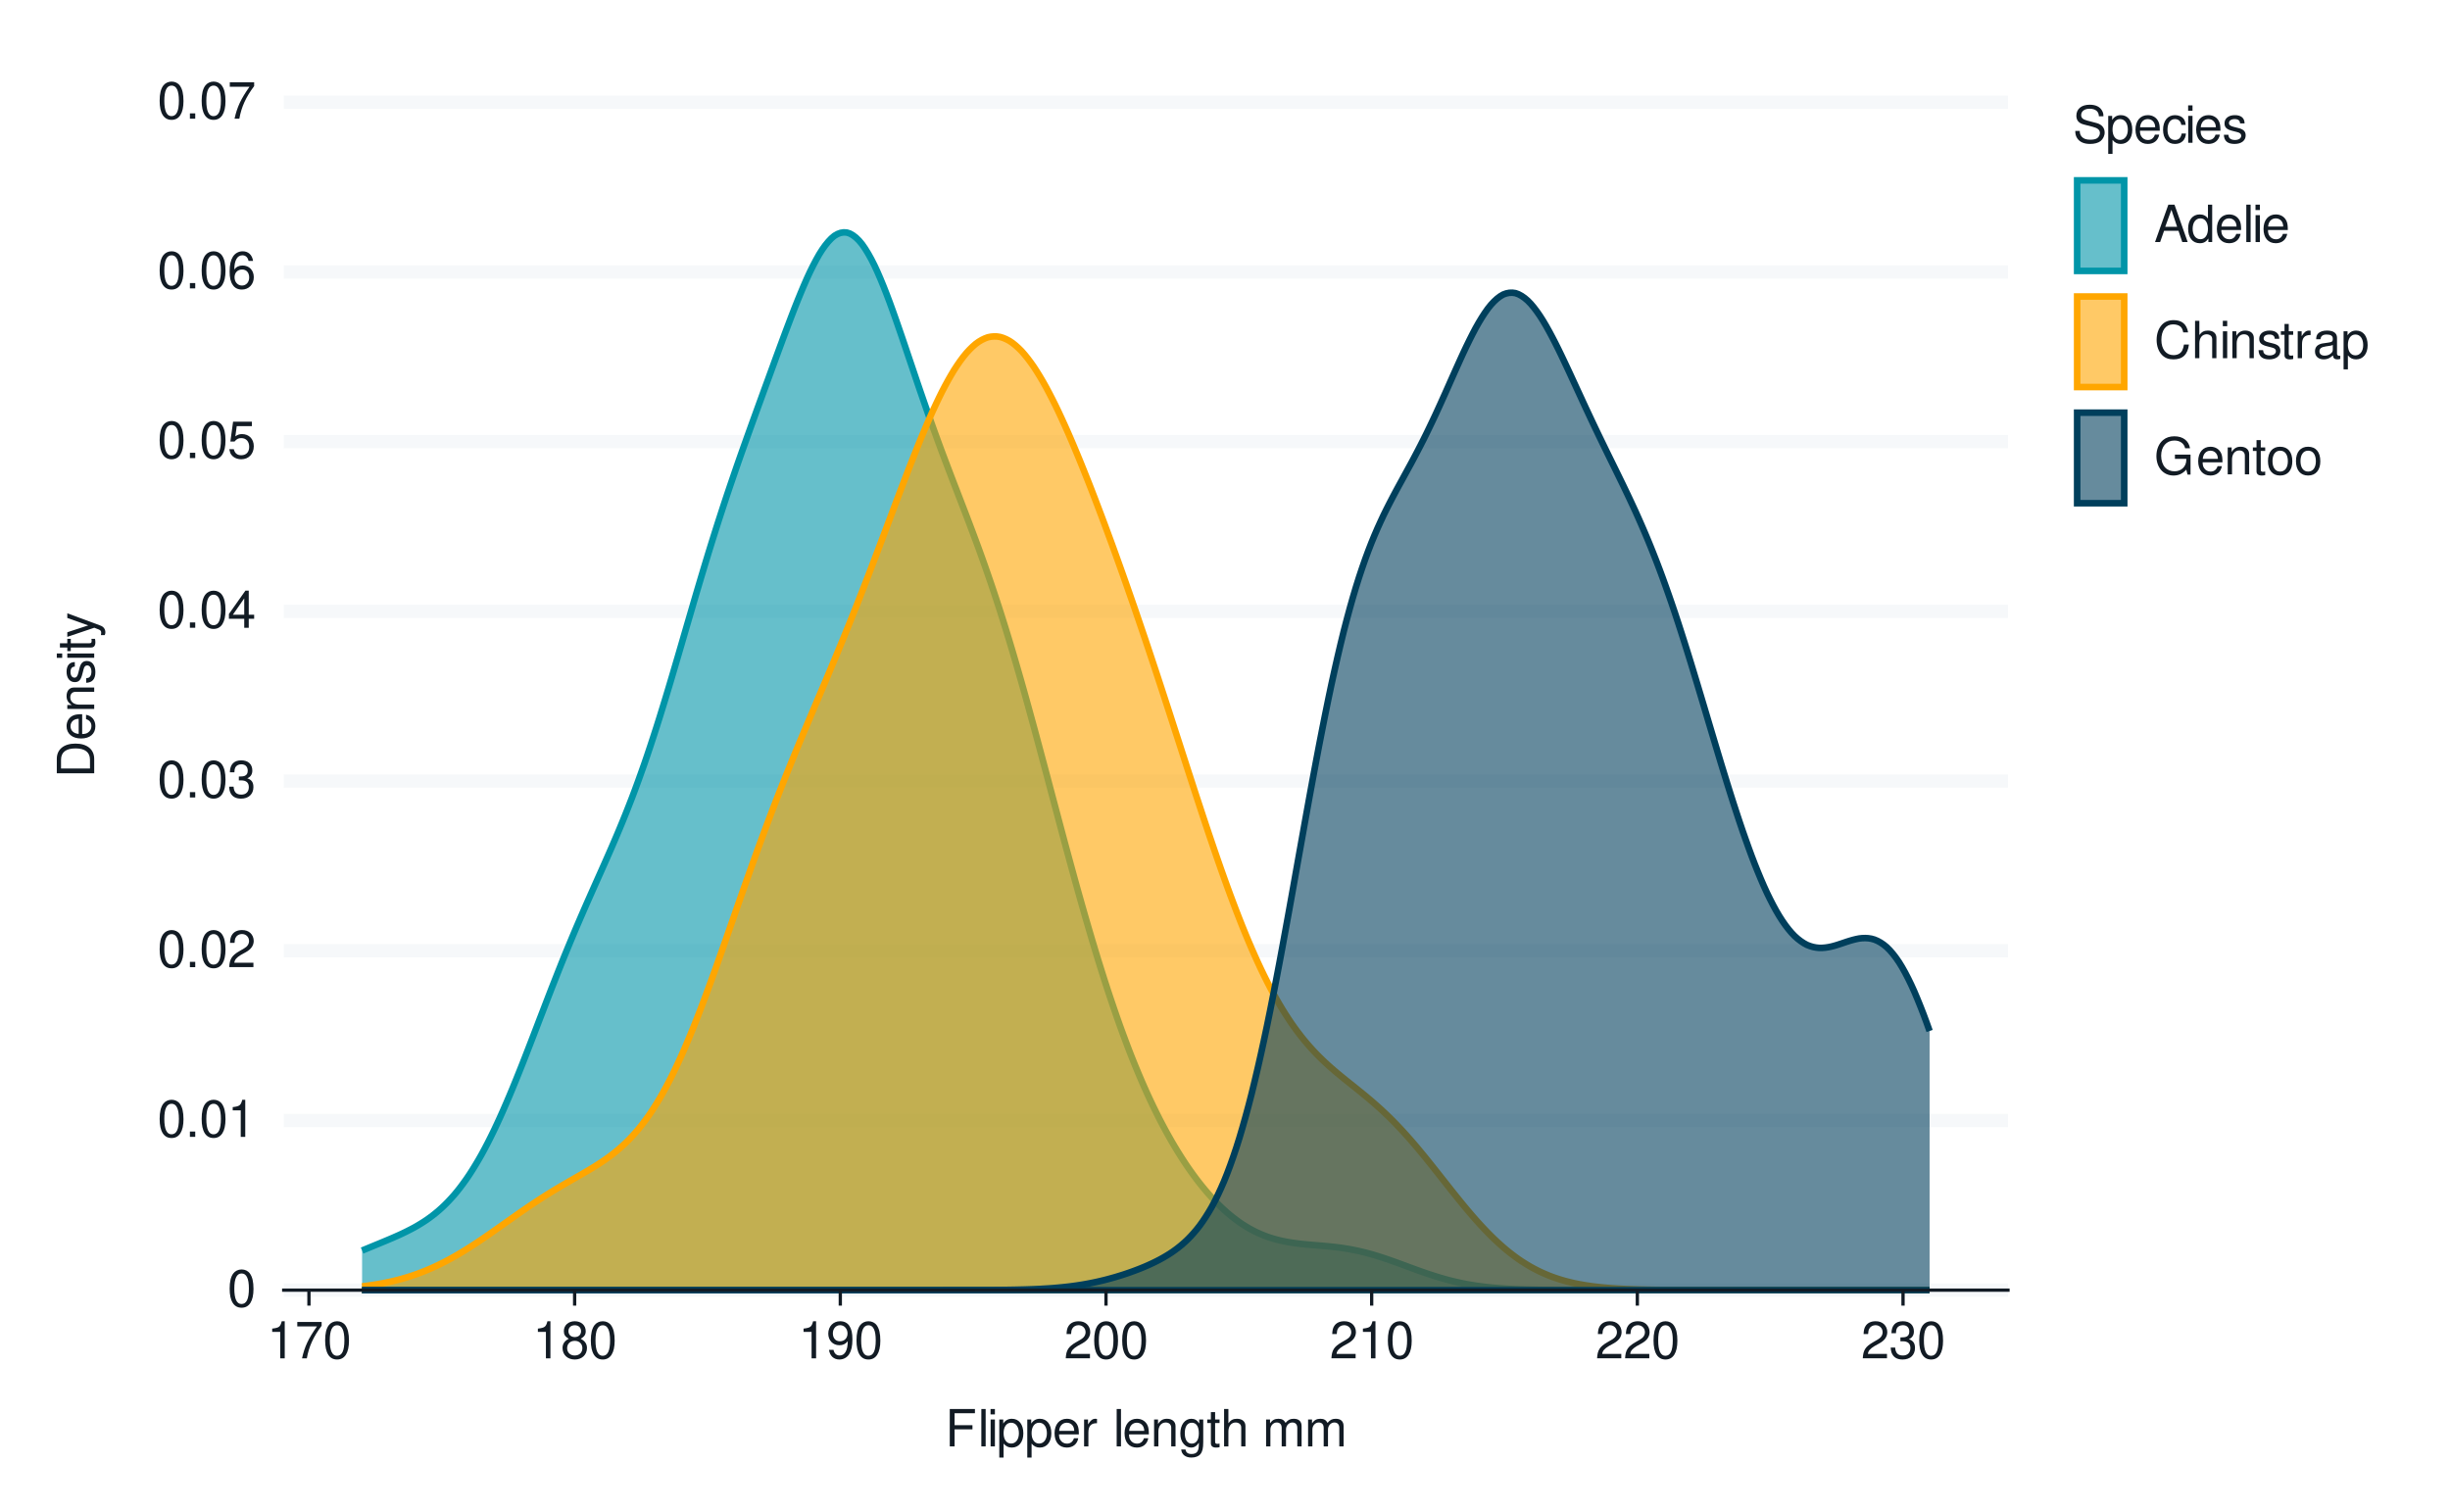 <?xml version="1.0" encoding="UTF-8"?>
<svg xmlns="http://www.w3.org/2000/svg" xmlns:xlink="http://www.w3.org/1999/xlink" width="525pt" height="324pt" viewBox="0 0 525 324" version="1.1">
<defs>
<g>
<symbol overflow="visible" id="glyph0-0">
<path style="stroke:none;" d=""/>
</symbol>
<symbol overflow="visible" id="glyph0-1">
<path style="stroke:none;" d="M 3.031 -7.953 C 2.297 -7.953 1.641 -7.625 1.234 -7.078 C 0.719 -6.375 0.469 -5.328 0.469 -3.844 C 0.469 -1.172 1.359 0.25 3.031 0.25 C 4.672 0.25 5.578 -1.172 5.578 -3.781 C 5.578 -5.328 5.328 -6.359 4.812 -7.078 C 4.406 -7.641 3.766 -7.953 3.031 -7.953 Z M 3.031 -7.094 C 4.062 -7.094 4.594 -6.031 4.594 -3.875 C 4.594 -1.609 4.078 -0.547 3 -0.547 C 1.984 -0.547 1.469 -1.656 1.469 -3.844 C 1.469 -6.031 1.984 -7.094 3.031 -7.094 Z M 3.031 -7.094 "/>
</symbol>
<symbol overflow="visible" id="glyph0-2">
<path style="stroke:none;" d="M 2.094 -1.141 L 0.953 -1.141 L 0.953 0 L 2.094 0 Z M 2.094 -1.141 "/>
</symbol>
<symbol overflow="visible" id="glyph0-3">
<path style="stroke:none;" d="M 2.844 -5.672 L 2.844 0 L 3.812 0 L 3.812 -7.953 L 3.172 -7.953 C 2.844 -6.734 2.625 -6.562 1.125 -6.375 L 1.125 -5.672 Z M 2.844 -5.672 "/>
</symbol>
<symbol overflow="visible" id="glyph0-4">
<path style="stroke:none;" d="M 5.562 -0.953 L 1.469 -0.953 C 1.562 -1.609 1.906 -2.031 2.875 -2.625 L 3.969 -3.234 C 5.062 -3.844 5.625 -4.656 5.625 -5.625 C 5.625 -6.297 5.359 -6.906 4.891 -7.344 C 4.438 -7.75 3.859 -7.953 3.125 -7.953 C 2.141 -7.953 1.391 -7.594 0.969 -6.922 C 0.688 -6.5 0.578 -6 0.547 -5.203 L 1.516 -5.203 C 1.547 -5.734 1.609 -6.062 1.75 -6.328 C 2 -6.812 2.516 -7.109 3.094 -7.109 C 3.969 -7.109 4.625 -6.469 4.625 -5.609 C 4.625 -4.969 4.266 -4.422 3.578 -4.031 L 2.562 -3.438 C 0.938 -2.5 0.469 -1.75 0.375 -0.016 L 5.562 -0.016 Z M 5.562 -0.953 "/>
</symbol>
<symbol overflow="visible" id="glyph0-5">
<path style="stroke:none;" d="M 2.438 -3.656 L 2.953 -3.656 C 4.016 -3.656 4.578 -3.172 4.578 -2.219 C 4.578 -1.203 3.969 -0.609 2.969 -0.609 C 1.906 -0.609 1.391 -1.141 1.312 -2.312 L 0.359 -2.312 C 0.391 -1.672 0.5 -1.25 0.688 -0.906 C 1.094 -0.125 1.859 0.25 2.922 0.25 C 4.531 0.25 5.562 -0.719 5.562 -2.219 C 5.562 -3.234 5.188 -3.781 4.25 -4.109 C 4.969 -4.406 5.328 -4.969 5.328 -5.766 C 5.328 -7.125 4.438 -7.953 2.953 -7.953 C 1.391 -7.953 0.547 -7.078 0.516 -5.391 L 1.484 -5.391 C 1.5 -5.875 1.547 -6.156 1.656 -6.391 C 1.875 -6.844 2.359 -7.109 2.969 -7.109 C 3.828 -7.109 4.344 -6.594 4.344 -5.734 C 4.344 -5.172 4.141 -4.828 3.719 -4.641 C 3.453 -4.531 3.109 -4.484 2.438 -4.484 Z M 2.438 -3.656 "/>
</symbol>
<symbol overflow="visible" id="glyph0-6">
<path style="stroke:none;" d="M 3.594 -1.922 L 3.594 0 L 4.562 0 L 4.562 -1.922 L 5.719 -1.922 L 5.719 -2.797 L 4.562 -2.797 L 4.562 -7.953 L 3.844 -7.953 L 0.312 -2.953 L 0.312 -1.922 Z M 3.594 -2.797 L 1.156 -2.797 L 3.594 -6.297 Z M 3.594 -2.797 "/>
</symbol>
<symbol overflow="visible" id="glyph0-7">
<path style="stroke:none;" d="M 5.234 -7.797 L 1.203 -7.797 L 0.625 -3.547 L 1.516 -3.547 C 1.969 -4.094 2.344 -4.281 2.953 -4.281 C 4 -4.281 4.656 -3.562 4.656 -2.406 C 4.656 -1.281 4 -0.609 2.953 -0.609 C 2.094 -0.609 1.578 -1.031 1.359 -1.906 L 0.391 -1.906 C 0.516 -1.281 0.625 -0.969 0.859 -0.688 C 1.297 -0.094 2.094 0.25 2.969 0.25 C 4.547 0.25 5.641 -0.891 5.641 -2.547 C 5.641 -4.078 4.625 -5.141 3.125 -5.141 C 2.578 -5.141 2.141 -5 1.688 -4.656 L 1.984 -6.844 L 5.234 -6.844 Z M 5.234 -7.797 "/>
</symbol>
<symbol overflow="visible" id="glyph0-8">
<path style="stroke:none;" d="M 5.484 -5.891 C 5.297 -7.188 4.453 -7.953 3.266 -7.953 C 2.406 -7.953 1.641 -7.531 1.172 -6.812 C 0.688 -6.031 0.469 -5.078 0.469 -3.625 C 0.469 -2.281 0.656 -1.438 1.141 -0.734 C 1.547 -0.094 2.234 0.25 3.094 0.25 C 4.578 0.25 5.641 -0.859 5.641 -2.406 C 5.641 -3.875 4.656 -4.906 3.25 -4.906 C 2.484 -4.906 1.875 -4.625 1.469 -4.031 C 1.469 -6 2.094 -7.094 3.203 -7.094 C 3.891 -7.094 4.359 -6.656 4.516 -5.891 Z M 3.141 -4.047 C 4.062 -4.047 4.656 -3.391 4.656 -2.328 C 4.656 -1.328 4 -0.609 3.109 -0.609 C 2.203 -0.609 1.516 -1.359 1.516 -2.375 C 1.516 -3.359 2.172 -4.047 3.141 -4.047 Z M 3.141 -4.047 "/>
</symbol>
<symbol overflow="visible" id="glyph0-9">
<path style="stroke:none;" d="M 5.719 -7.797 L 0.5 -7.797 L 0.5 -6.844 L 4.719 -6.844 C 2.859 -4.188 2.094 -2.562 1.516 0 L 2.547 0 C 2.984 -2.5 3.953 -4.641 5.719 -6.984 Z M 5.719 -7.797 "/>
</symbol>
<symbol overflow="visible" id="glyph0-10">
<path style="stroke:none;" d="M 4.297 -4.188 C 5.109 -4.688 5.375 -5.078 5.375 -5.828 C 5.375 -7.078 4.406 -7.953 3.031 -7.953 C 1.656 -7.953 0.688 -7.078 0.688 -5.844 C 0.688 -5.078 0.938 -4.703 1.734 -4.188 C 0.844 -3.734 0.406 -3.094 0.406 -2.219 C 0.406 -0.766 1.469 0.25 3.031 0.25 C 4.562 0.25 5.641 -0.766 5.641 -2.219 C 5.641 -3.094 5.203 -3.734 4.297 -4.188 Z M 3.031 -7.094 C 3.844 -7.094 4.375 -6.594 4.375 -5.812 C 4.375 -5.062 3.844 -4.562 3.031 -4.562 C 2.203 -4.562 1.672 -5.062 1.672 -5.828 C 1.672 -6.594 2.203 -7.094 3.031 -7.094 Z M 3.031 -3.75 C 4 -3.75 4.656 -3.109 4.656 -2.188 C 4.656 -1.234 4 -0.609 3 -0.609 C 2.062 -0.609 1.391 -1.25 1.391 -2.172 C 1.391 -3.125 2.047 -3.75 3.031 -3.75 Z M 3.031 -3.75 "/>
</symbol>
<symbol overflow="visible" id="glyph0-11">
<path style="stroke:none;" d="M 0.578 -1.812 C 0.766 -0.516 1.609 0.25 2.797 0.25 C 3.656 0.25 4.438 -0.172 4.891 -0.875 C 5.375 -1.656 5.594 -2.625 5.594 -4.062 C 5.594 -5.406 5.406 -6.266 4.938 -6.969 C 4.516 -7.609 3.828 -7.953 2.969 -7.953 C 1.484 -7.953 0.422 -6.844 0.422 -5.297 C 0.422 -3.844 1.406 -2.812 2.812 -2.812 C 3.547 -2.812 4.109 -3.062 4.594 -3.672 C 4.594 -1.688 3.969 -0.609 2.859 -0.609 C 2.172 -0.609 1.703 -1.047 1.547 -1.812 Z M 2.953 -7.109 C 3.859 -7.109 4.547 -6.344 4.547 -5.328 C 4.547 -4.344 3.891 -3.656 2.922 -3.656 C 1.984 -3.656 1.406 -4.328 1.406 -5.375 C 1.406 -6.375 2.062 -7.109 2.953 -7.109 Z M 2.953 -7.109 "/>
</symbol>
<symbol overflow="visible" id="glyph0-12">
<path style="stroke:none;" d="M 2.016 -3.656 L 5.844 -3.656 L 5.844 -4.547 L 2.016 -4.547 L 2.016 -7.109 L 6.375 -7.109 L 6.375 -8.016 L 0.984 -8.016 L 0.984 0 L 2.016 0 Z M 2.016 -3.656 "/>
</symbol>
<symbol overflow="visible" id="glyph0-13">
<path style="stroke:none;" d="M 1.672 -8.016 L 0.75 -8.016 L 0.75 0 L 1.672 0 Z M 1.672 -8.016 "/>
</symbol>
<symbol overflow="visible" id="glyph0-14">
<path style="stroke:none;" d="M 1.656 -5.766 L 0.734 -5.766 L 0.734 0 L 1.656 0 Z M 1.656 -8.016 L 0.719 -8.016 L 0.719 -6.859 L 1.656 -6.859 Z M 1.656 -8.016 "/>
</symbol>
<symbol overflow="visible" id="glyph0-15">
<path style="stroke:none;" d="M 0.594 2.391 L 1.516 2.391 L 1.516 -0.609 C 2 -0.016 2.547 0.25 3.281 0.25 C 4.781 0.25 5.75 -0.953 5.75 -2.781 C 5.75 -4.719 4.812 -5.922 3.281 -5.922 C 2.5 -5.922 1.875 -5.578 1.438 -4.891 L 1.438 -5.766 L 0.594 -5.766 Z M 3.125 -5.078 C 4.141 -5.078 4.797 -4.188 4.797 -2.812 C 4.797 -1.5 4.125 -0.609 3.125 -0.609 C 2.141 -0.609 1.516 -1.484 1.516 -2.844 C 1.516 -4.188 2.141 -5.078 3.125 -5.078 Z M 3.125 -5.078 "/>
</symbol>
<symbol overflow="visible" id="glyph0-16">
<path style="stroke:none;" d="M 5.641 -2.578 C 5.641 -3.453 5.578 -3.984 5.406 -4.406 C 5.031 -5.359 4.156 -5.922 3.078 -5.922 C 1.469 -5.922 0.438 -4.703 0.438 -2.812 C 0.438 -0.906 1.438 0.25 3.062 0.25 C 4.375 0.25 5.297 -0.5 5.516 -1.75 L 4.594 -1.75 C 4.344 -0.984 3.828 -0.594 3.094 -0.594 C 2.516 -0.594 2.016 -0.859 1.703 -1.344 C 1.484 -1.672 1.406 -2 1.391 -2.578 Z M 1.422 -3.328 C 1.5 -4.391 2.141 -5.078 3.062 -5.078 C 4 -5.078 4.656 -4.359 4.656 -3.328 Z M 1.422 -3.328 "/>
</symbol>
<symbol overflow="visible" id="glyph0-17">
<path style="stroke:none;" d="M 0.766 -5.766 L 0.766 0 L 1.688 0 L 1.688 -2.984 C 1.688 -4.375 2.266 -5 3.531 -4.969 L 3.531 -5.891 C 3.375 -5.922 3.281 -5.922 3.172 -5.922 C 2.578 -5.922 2.141 -5.578 1.609 -4.719 L 1.609 -5.766 Z M 0.766 -5.766 "/>
</symbol>
<symbol overflow="visible" id="glyph0-18">
<path style="stroke:none;" d=""/>
</symbol>
<symbol overflow="visible" id="glyph0-19">
<path style="stroke:none;" d="M 0.766 -5.766 L 0.766 0 L 1.688 0 L 1.688 -3.172 C 1.688 -4.359 2.312 -5.125 3.25 -5.125 C 3.984 -5.125 4.438 -4.688 4.438 -4 L 4.438 0 L 5.359 0 L 5.359 -4.359 C 5.359 -5.312 4.641 -5.922 3.531 -5.922 C 2.672 -5.922 2.125 -5.594 1.609 -4.797 L 1.609 -5.766 Z M 0.766 -5.766 "/>
</symbol>
<symbol overflow="visible" id="glyph0-20">
<path style="stroke:none;" d="M 4.438 -5.766 L 4.438 -4.922 C 3.984 -5.625 3.469 -5.922 2.75 -5.922 C 1.359 -5.922 0.391 -4.625 0.391 -2.781 C 0.391 -1.812 0.609 -1.109 1.109 -0.531 C 1.547 -0.016 2.094 0.25 2.688 0.25 C 3.375 0.25 3.875 -0.062 4.359 -0.781 L 4.359 -0.484 C 4.359 1.062 3.922 1.625 2.781 1.625 C 2 1.625 1.594 1.312 1.5 0.656 L 0.578 0.656 C 0.656 1.734 1.5 2.391 2.766 2.391 C 3.609 2.391 4.312 2.125 4.688 1.656 C 5.125 1.125 5.297 0.406 5.297 -0.953 L 5.297 -5.766 Z M 2.844 -5.078 C 3.812 -5.078 4.359 -4.266 4.359 -2.812 C 4.359 -1.406 3.797 -0.594 2.844 -0.594 C 1.891 -0.594 1.344 -1.422 1.344 -2.844 C 1.344 -4.25 1.891 -5.078 2.844 -5.078 Z M 2.844 -5.078 "/>
</symbol>
<symbol overflow="visible" id="glyph0-21">
<path style="stroke:none;" d="M 2.797 -5.766 L 1.844 -5.766 L 1.844 -7.344 L 0.938 -7.344 L 0.938 -5.766 L 0.156 -5.766 L 0.156 -5.016 L 0.938 -5.016 L 0.938 -0.656 C 0.938 -0.062 1.328 0.25 2.047 0.25 C 2.281 0.25 2.484 0.234 2.797 0.172 L 2.797 -0.594 C 2.656 -0.562 2.547 -0.547 2.359 -0.547 C 1.953 -0.547 1.844 -0.656 1.844 -1.062 L 1.844 -5.016 L 2.797 -5.016 Z M 2.797 -5.766 "/>
</symbol>
<symbol overflow="visible" id="glyph0-22">
<path style="stroke:none;" d="M 0.766 -8.016 L 0.766 0 L 1.688 0 L 1.688 -3.172 C 1.688 -4.359 2.297 -5.125 3.25 -5.125 C 3.547 -5.125 3.844 -5.031 4.062 -4.875 C 4.328 -4.672 4.438 -4.406 4.438 -4 L 4.438 0 L 5.344 0 L 5.344 -4.359 C 5.344 -5.328 4.656 -5.922 3.531 -5.922 C 2.719 -5.922 2.219 -5.672 1.688 -4.969 L 1.688 -8.016 Z M 0.766 -8.016 "/>
</symbol>
<symbol overflow="visible" id="glyph0-23">
<path style="stroke:none;" d="M 0.766 -5.766 L 0.766 0 L 1.688 0 L 1.688 -3.625 C 1.688 -4.453 2.297 -5.125 3.047 -5.125 C 3.734 -5.125 4.109 -4.703 4.109 -3.969 L 4.109 0 L 5.031 0 L 5.031 -3.625 C 5.031 -4.453 5.641 -5.125 6.391 -5.125 C 7.062 -5.125 7.453 -4.703 7.453 -3.969 L 7.453 0 L 8.375 0 L 8.375 -4.328 C 8.375 -5.359 7.781 -5.922 6.703 -5.922 C 5.938 -5.922 5.484 -5.703 4.938 -5.047 C 4.594 -5.672 4.141 -5.922 3.391 -5.922 C 2.625 -5.922 2.094 -5.641 1.609 -4.953 L 1.609 -5.766 Z M 0.766 -5.766 "/>
</symbol>
<symbol overflow="visible" id="glyph0-24">
<path style="stroke:none;" d="M 6.562 -5.672 C 6.562 -6.219 6.516 -6.375 6.344 -6.75 C 5.906 -7.672 4.969 -8.156 3.625 -8.156 C 1.859 -8.156 0.766 -7.25 0.766 -5.797 C 0.766 -4.812 1.281 -4.203 2.344 -3.922 L 4.328 -3.406 C 5.359 -3.141 5.812 -2.734 5.812 -2.094 C 5.812 -1.672 5.578 -1.234 5.234 -0.984 C 4.922 -0.766 4.406 -0.656 3.766 -0.656 C 2.875 -0.656 2.297 -0.859 1.906 -1.312 C 1.609 -1.672 1.484 -2.062 1.5 -2.547 L 0.531 -2.547 C 0.531 -1.812 0.688 -1.328 1 -0.891 C 1.547 -0.125 2.469 0.25 3.703 0.25 C 4.656 0.25 5.438 0.031 5.953 -0.359 C 6.484 -0.797 6.828 -1.5 6.828 -2.203 C 6.828 -3.188 6.219 -3.922 5.125 -4.219 L 3.109 -4.75 C 2.141 -5.016 1.797 -5.328 1.797 -5.938 C 1.797 -6.75 2.516 -7.297 3.594 -7.297 C 4.859 -7.297 5.578 -6.719 5.594 -5.672 Z M 6.562 -5.672 "/>
</symbol>
<symbol overflow="visible" id="glyph0-25">
<path style="stroke:none;" d="M 5.188 -3.828 C 5.141 -4.391 5.016 -4.75 4.797 -5.078 C 4.406 -5.609 3.703 -5.922 2.906 -5.922 C 1.344 -5.922 0.344 -4.703 0.344 -2.781 C 0.344 -0.922 1.328 0.25 2.891 0.25 C 4.266 0.25 5.141 -0.578 5.25 -1.984 L 4.328 -1.984 C 4.172 -1.062 3.703 -0.594 2.922 -0.594 C 1.906 -0.594 1.297 -1.422 1.297 -2.781 C 1.297 -4.219 1.891 -5.078 2.891 -5.078 C 3.656 -5.078 4.141 -4.625 4.25 -3.828 Z M 5.188 -3.828 "/>
</symbol>
<symbol overflow="visible" id="glyph0-26">
<path style="stroke:none;" d="M 4.812 -4.156 C 4.812 -5.297 4.062 -5.922 2.734 -5.922 C 1.391 -5.922 0.516 -5.234 0.516 -4.172 C 0.516 -3.266 0.984 -2.844 2.344 -2.516 L 3.203 -2.297 C 3.844 -2.141 4.094 -1.906 4.094 -1.5 C 4.094 -0.953 3.547 -0.594 2.75 -0.594 C 2.25 -0.594 1.844 -0.734 1.609 -0.984 C 1.469 -1.141 1.391 -1.312 1.344 -1.719 L 0.375 -1.719 C 0.422 -0.391 1.172 0.25 2.672 0.25 C 4.125 0.25 5.047 -0.469 5.047 -1.578 C 5.047 -2.438 4.562 -2.906 3.422 -3.172 L 2.547 -3.391 C 1.797 -3.562 1.469 -3.812 1.469 -4.219 C 1.469 -4.75 1.953 -5.078 2.688 -5.078 C 3.438 -5.078 3.828 -4.766 3.844 -4.156 Z M 4.812 -4.156 "/>
</symbol>
<symbol overflow="visible" id="glyph0-27">
<path style="stroke:none;" d="M 5.219 -2.406 L 6.031 0 L 7.188 0 L 4.359 -8.016 L 3.047 -8.016 L 0.188 0 L 1.281 0 L 2.125 -2.406 Z M 4.922 -3.266 L 2.375 -3.266 L 3.703 -6.922 Z M 4.922 -3.266 "/>
</symbol>
<symbol overflow="visible" id="glyph0-28">
<path style="stroke:none;" d="M 5.438 -8.016 L 4.531 -8.016 L 4.531 -5.031 C 4.141 -5.625 3.531 -5.922 2.766 -5.922 C 1.266 -5.922 0.281 -4.734 0.281 -2.891 C 0.281 -0.953 1.234 0.25 2.797 0.25 C 3.594 0.25 4.141 -0.047 4.625 -0.766 L 4.625 0 L 5.438 0 Z M 2.922 -5.078 C 3.906 -5.078 4.531 -4.203 4.531 -2.812 C 4.531 -1.484 3.891 -0.609 2.922 -0.609 C 1.906 -0.609 1.25 -1.5 1.25 -2.844 C 1.25 -4.188 1.906 -5.078 2.922 -5.078 Z M 2.922 -5.078 "/>
</symbol>
<symbol overflow="visible" id="glyph0-29">
<path style="stroke:none;" d="M 7.281 -5.531 C 6.969 -7.297 5.953 -8.156 4.188 -8.156 C 3.109 -8.156 2.25 -7.812 1.656 -7.156 C 0.922 -6.359 0.531 -5.219 0.531 -3.922 C 0.531 -2.594 0.938 -1.469 1.688 -0.688 C 2.312 -0.047 3.109 0.25 4.141 0.25 C 6.109 0.25 7.203 -0.797 7.453 -2.922 L 6.391 -2.922 C 6.297 -2.375 6.188 -2 6.031 -1.688 C 5.703 -1.016 5.016 -0.656 4.156 -0.656 C 2.562 -0.656 1.547 -1.922 1.547 -3.922 C 1.547 -5.984 2.516 -7.25 4.062 -7.25 C 4.719 -7.25 5.328 -7.062 5.656 -6.75 C 5.953 -6.469 6.109 -6.141 6.234 -5.531 Z M 7.281 -5.531 "/>
</symbol>
<symbol overflow="visible" id="glyph0-30">
<path style="stroke:none;" d="M 5.891 -0.531 C 5.781 -0.516 5.734 -0.516 5.688 -0.516 C 5.375 -0.516 5.188 -0.688 5.188 -0.969 L 5.188 -4.359 C 5.188 -5.375 4.438 -5.922 3.031 -5.922 C 2.172 -5.922 1.5 -5.688 1.109 -5.266 C 0.844 -4.969 0.734 -4.625 0.719 -4.062 L 1.641 -4.062 C 1.719 -4.766 2.141 -5.078 2.984 -5.078 C 3.828 -5.078 4.281 -4.781 4.281 -4.219 L 4.281 -3.984 C 4.266 -3.594 4.062 -3.438 3.328 -3.344 C 2.031 -3.172 1.828 -3.141 1.469 -2.984 C 0.797 -2.703 0.469 -2.203 0.469 -1.453 C 0.469 -0.406 1.188 0.25 2.359 0.25 C 3.078 0.25 3.656 0 4.312 -0.594 C 4.375 0 4.656 0.25 5.266 0.25 C 5.453 0.25 5.578 0.234 5.891 0.156 Z M 4.281 -1.812 C 4.281 -1.5 4.188 -1.312 3.922 -1.062 C 3.547 -0.719 3.094 -0.547 2.547 -0.547 C 1.844 -0.547 1.422 -0.891 1.422 -1.469 C 1.422 -2.078 1.812 -2.391 2.812 -2.531 C 3.781 -2.656 3.969 -2.703 4.281 -2.844 Z M 4.281 -1.812 "/>
</symbol>
<symbol overflow="visible" id="glyph0-31">
<path style="stroke:none;" d="M 7.797 -4.234 L 4.453 -4.234 L 4.453 -3.328 L 6.891 -3.328 L 6.891 -3.109 C 6.891 -1.688 5.844 -0.656 4.375 -0.656 C 3.562 -0.656 2.828 -0.953 2.359 -1.469 C 1.828 -2.031 1.5 -2.984 1.5 -3.984 C 1.5 -5.953 2.625 -7.25 4.328 -7.25 C 5.547 -7.25 6.422 -6.625 6.641 -5.594 L 7.688 -5.594 C 7.406 -7.219 6.172 -8.156 4.328 -8.156 C 3.359 -8.156 2.562 -7.891 1.938 -7.375 C 1 -6.609 0.484 -5.375 0.484 -3.922 C 0.484 -1.469 1.984 0.25 4.156 0.25 C 5.25 0.25 6.109 -0.156 6.891 -1.016 L 7.156 0.047 L 7.797 0.047 Z M 7.797 -4.234 "/>
</symbol>
<symbol overflow="visible" id="glyph0-32">
<path style="stroke:none;" d="M 2.984 -5.922 C 1.359 -5.922 0.391 -4.781 0.391 -2.844 C 0.391 -0.891 1.359 0.25 3 0.25 C 4.625 0.25 5.609 -0.906 5.609 -2.797 C 5.609 -4.797 4.656 -5.922 2.984 -5.922 Z M 3 -5.078 C 4.031 -5.078 4.656 -4.234 4.656 -2.812 C 4.656 -1.438 4.016 -0.594 3 -0.594 C 1.984 -0.594 1.359 -1.438 1.359 -2.844 C 1.359 -4.234 1.984 -5.078 3 -5.078 Z M 3 -5.078 "/>
</symbol>
<symbol overflow="visible" id="glyph1-0">
<path style="stroke:none;" d=""/>
</symbol>
<symbol overflow="visible" id="glyph1-1">
<path style="stroke:none;" d="M 0 -0.984 L 0 -4.062 C 0 -6.094 -1.516 -7.344 -4.016 -7.344 C -6.5 -7.344 -8.016 -6.109 -8.016 -4.062 L -8.016 -0.984 Z M -0.906 -2 L -7.109 -2 L -7.109 -3.891 C -7.109 -5.484 -6.047 -6.312 -4 -6.312 C -1.969 -6.312 -0.906 -5.484 -0.906 -3.891 Z M -0.906 -2 "/>
</symbol>
<symbol overflow="visible" id="glyph1-2">
<path style="stroke:none;" d="M -2.578 -5.641 C -3.453 -5.641 -3.984 -5.578 -4.406 -5.406 C -5.359 -5.031 -5.922 -4.156 -5.922 -3.078 C -5.922 -1.469 -4.703 -0.438 -2.812 -0.438 C -0.906 -0.438 0.25 -1.438 0.25 -3.062 C 0.25 -4.375 -0.5 -5.297 -1.75 -5.516 L -1.75 -4.594 C -0.984 -4.344 -0.594 -3.828 -0.594 -3.094 C -0.594 -2.516 -0.859 -2.016 -1.344 -1.703 C -1.672 -1.484 -2 -1.406 -2.578 -1.391 Z M -3.328 -1.422 C -4.391 -1.5 -5.078 -2.141 -5.078 -3.062 C -5.078 -4 -4.359 -4.656 -3.328 -4.656 Z M -3.328 -1.422 "/>
</symbol>
<symbol overflow="visible" id="glyph1-3">
<path style="stroke:none;" d="M -5.766 -0.766 L 0 -0.766 L 0 -1.688 L -3.172 -1.688 C -4.359 -1.688 -5.125 -2.312 -5.125 -3.25 C -5.125 -3.984 -4.688 -4.438 -4 -4.438 L 0 -4.438 L 0 -5.359 L -4.359 -5.359 C -5.312 -5.359 -5.922 -4.641 -5.922 -3.531 C -5.922 -2.672 -5.594 -2.125 -4.797 -1.609 L -5.766 -1.609 Z M -5.766 -0.766 "/>
</symbol>
<symbol overflow="visible" id="glyph1-4">
<path style="stroke:none;" d="M -4.156 -4.812 C -5.297 -4.812 -5.922 -4.062 -5.922 -2.734 C -5.922 -1.391 -5.234 -0.516 -4.172 -0.516 C -3.266 -0.516 -2.844 -0.984 -2.516 -2.344 L -2.297 -3.203 C -2.141 -3.844 -1.906 -4.094 -1.5 -4.094 C -0.953 -4.094 -0.594 -3.547 -0.594 -2.75 C -0.594 -2.25 -0.734 -1.844 -0.984 -1.609 C -1.141 -1.469 -1.312 -1.391 -1.719 -1.344 L -1.719 -0.375 C -0.391 -0.422 0.25 -1.172 0.25 -2.672 C 0.25 -4.125 -0.469 -5.047 -1.578 -5.047 C -2.438 -5.047 -2.906 -4.562 -3.172 -3.422 L -3.391 -2.547 C -3.562 -1.797 -3.812 -1.469 -4.219 -1.469 C -4.75 -1.469 -5.078 -1.953 -5.078 -2.688 C -5.078 -3.438 -4.766 -3.828 -4.156 -3.844 Z M -4.156 -4.812 "/>
</symbol>
<symbol overflow="visible" id="glyph1-5">
<path style="stroke:none;" d="M -5.766 -1.656 L -5.766 -0.734 L 0 -0.734 L 0 -1.656 Z M -8.016 -1.656 L -8.016 -0.719 L -6.859 -0.719 L -6.859 -1.656 Z M -8.016 -1.656 "/>
</symbol>
<symbol overflow="visible" id="glyph1-6">
<path style="stroke:none;" d="M -5.766 -2.797 L -5.766 -1.844 L -7.344 -1.844 L -7.344 -0.938 L -5.766 -0.938 L -5.766 -0.156 L -5.016 -0.156 L -5.016 -0.938 L -0.656 -0.938 C -0.062 -0.938 0.25 -1.328 0.25 -2.047 C 0.25 -2.281 0.234 -2.484 0.172 -2.797 L -0.594 -2.797 C -0.562 -2.656 -0.547 -2.547 -0.547 -2.359 C -0.547 -1.953 -0.656 -1.844 -1.062 -1.844 L -5.016 -1.844 L -5.016 -2.797 Z M -5.766 -2.797 "/>
</symbol>
<symbol overflow="visible" id="glyph1-7">
<path style="stroke:none;" d="M -5.766 -4.266 L -1.281 -2.672 L -5.766 -1.203 L -5.766 -0.219 L 0.016 -2.172 L 0.938 -1.812 C 1.344 -1.656 1.5 -1.469 1.5 -1.078 C 1.5 -0.922 1.469 -0.797 1.438 -0.594 L 2.25 -0.594 C 2.359 -0.781 2.391 -0.969 2.391 -1.203 C 2.391 -1.5 2.297 -1.828 2.125 -2.062 C 1.906 -2.359 1.672 -2.516 1.203 -2.688 L -5.766 -5.266 Z M -5.766 -4.266 "/>
</symbol>
</g>
</defs>
<g id="surface89">
<rect x="0" y="0" width="525" height="324" style="fill:rgb(100%,100%,100%);fill-opacity:1;stroke:none;"/>
<path style="fill:none;stroke-width:1.067;stroke-linecap:round;stroke-linejoin:round;stroke:rgb(100%,100%,100%);stroke-opacity:1;stroke-miterlimit:10;" d="M 0 324 L 525 324 L 525 0 L 0 0 Z M 0 324 "/>
<path style="fill-rule:nonzero;fill:rgb(100%,100%,100%);fill-opacity:1;stroke-width:1.067;stroke-linecap:round;stroke-linejoin:round;stroke:rgb(100%,100%,100%);stroke-opacity:1;stroke-miterlimit:10;" d="M 60.797 276.484 L 430.281 276.484 L 430.281 21.918 L 60.797 21.918 Z M 60.797 276.484 "/>
<path style="fill:none;stroke-width:2.838;stroke-linecap:butt;stroke-linejoin:round;stroke:rgb(96.471%,97.255%,98.039%);stroke-opacity:1;stroke-miterlimit:10;" d="M 60.797 276.484 L 430.281 276.484 "/>
<path style="fill:none;stroke-width:2.838;stroke-linecap:butt;stroke-linejoin:round;stroke:rgb(96.471%,97.255%,98.039%);stroke-opacity:1;stroke-miterlimit:10;" d="M 60.797 240.117 L 430.281 240.117 "/>
<path style="fill:none;stroke-width:2.838;stroke-linecap:butt;stroke-linejoin:round;stroke:rgb(96.471%,97.255%,98.039%);stroke-opacity:1;stroke-miterlimit:10;" d="M 60.797 203.75 L 430.281 203.75 "/>
<path style="fill:none;stroke-width:2.838;stroke-linecap:butt;stroke-linejoin:round;stroke:rgb(96.471%,97.255%,98.039%);stroke-opacity:1;stroke-miterlimit:10;" d="M 60.797 167.383 L 430.281 167.383 "/>
<path style="fill:none;stroke-width:2.838;stroke-linecap:butt;stroke-linejoin:round;stroke:rgb(96.471%,97.255%,98.039%);stroke-opacity:1;stroke-miterlimit:10;" d="M 60.797 131.016 L 430.281 131.016 "/>
<path style="fill:none;stroke-width:2.838;stroke-linecap:butt;stroke-linejoin:round;stroke:rgb(96.471%,97.255%,98.039%);stroke-opacity:1;stroke-miterlimit:10;" d="M 60.797 94.652 L 430.281 94.652 "/>
<path style="fill:none;stroke-width:2.838;stroke-linecap:butt;stroke-linejoin:round;stroke:rgb(96.471%,97.255%,98.039%);stroke-opacity:1;stroke-miterlimit:10;" d="M 60.797 58.285 L 430.281 58.285 "/>
<path style="fill:none;stroke-width:2.838;stroke-linecap:butt;stroke-linejoin:round;stroke:rgb(96.471%,97.255%,98.039%);stroke-opacity:1;stroke-miterlimit:10;" d="M 60.797 21.918 L 430.281 21.918 "/>
<path style=" stroke:none;fill-rule:nonzero;fill:rgb(0%,58.431%,65.882%);fill-opacity:0.6;" d="M 77.59 268.004 L 78.25 267.73 L 78.906 267.461 L 79.562 267.188 L 80.219 266.918 L 80.879 266.645 L 81.535 266.375 L 82.848 265.828 L 83.508 265.551 L 84.164 265.27 L 84.82 264.98 L 85.48 264.688 L 86.137 264.383 L 86.793 264.07 L 87.449 263.742 L 88.109 263.406 L 88.766 263.055 L 89.422 262.68 L 90.078 262.285 L 90.738 261.875 L 91.395 261.441 L 92.051 260.977 L 92.711 260.484 L 93.367 259.961 L 94.023 259.41 L 94.68 258.824 L 95.34 258.195 L 95.996 257.535 L 96.652 256.832 L 97.312 256.094 L 97.969 255.305 L 98.625 254.473 L 99.281 253.594 L 99.941 252.676 L 100.598 251.707 L 101.254 250.684 L 101.91 249.617 L 102.57 248.508 L 103.227 247.352 L 103.883 246.137 L 104.543 244.875 L 105.199 243.574 L 105.855 242.234 L 106.512 240.844 L 107.172 239.406 L 107.828 237.938 L 108.484 236.43 L 109.141 234.891 L 109.801 233.312 L 110.457 231.711 L 111.113 230.082 L 111.773 228.434 L 112.43 226.762 L 113.086 225.074 L 113.742 223.379 L 114.402 221.672 L 115.059 219.961 L 115.715 218.246 L 116.375 216.539 L 117.031 214.832 L 117.688 213.129 L 118.344 211.441 L 119.004 209.77 L 119.66 208.109 L 120.316 206.461 L 120.973 204.836 L 121.633 203.23 L 122.289 201.645 L 122.945 200.074 L 123.605 198.52 L 124.262 196.992 L 124.918 195.477 L 125.574 193.973 L 126.234 192.48 L 126.891 191 L 128.203 188.055 L 128.863 186.582 L 129.52 185.105 L 130.176 183.621 L 130.836 182.121 L 131.492 180.602 L 132.148 179.07 L 132.805 177.504 L 133.465 175.91 L 134.121 174.285 L 134.777 172.625 L 135.438 170.93 L 136.094 169.184 L 136.75 167.402 L 137.406 165.578 L 138.066 163.715 L 138.723 161.793 L 139.379 159.832 L 140.035 157.832 L 140.695 155.793 L 141.352 153.711 L 142.008 151.59 L 142.668 149.438 L 143.324 147.262 L 143.98 145.059 L 144.637 142.832 L 145.297 140.59 L 145.953 138.34 L 147.266 133.824 L 147.926 131.57 L 148.582 129.32 L 149.238 127.086 L 149.898 124.863 L 150.555 122.664 L 151.211 120.488 L 151.867 118.332 L 152.527 116.203 L 153.184 114.109 L 153.84 112.043 L 154.5 110.004 L 155.156 107.992 L 155.812 106.012 L 156.469 104.062 L 157.129 102.137 L 157.785 100.23 L 158.441 98.344 L 159.098 96.484 L 159.758 94.637 L 160.414 92.801 L 161.07 90.973 L 161.73 89.156 L 162.387 87.344 L 163.043 85.539 L 163.699 83.73 L 164.359 81.93 L 165.672 78.328 L 166.328 76.531 L 166.988 74.742 L 167.645 72.965 L 168.301 71.199 L 168.961 69.453 L 169.617 67.727 L 170.273 66.031 L 170.93 64.379 L 171.59 62.77 L 172.246 61.211 L 172.902 59.703 L 173.559 58.289 L 174.219 56.953 L 174.875 55.699 L 175.531 54.535 L 176.191 53.488 L 176.848 52.57 L 177.504 51.766 L 178.16 51.078 L 178.82 50.523 L 179.477 50.145 L 180.133 49.902 L 180.793 49.797 L 181.449 49.832 L 182.105 50.043 L 182.762 50.414 L 183.422 50.918 L 184.078 51.562 L 184.734 52.348 L 185.391 53.301 L 186.051 54.371 L 186.707 55.555 L 187.363 56.848 L 188.023 58.27 L 188.68 59.789 L 189.336 61.387 L 189.992 63.055 L 190.652 64.801 L 191.309 66.609 L 191.965 68.457 L 192.621 70.344 L 193.281 72.258 L 193.938 74.195 L 194.594 76.141 L 195.254 78.09 L 195.91 80.035 L 196.566 81.977 L 197.223 83.898 L 197.883 85.805 L 198.539 87.691 L 199.195 89.559 L 199.855 91.398 L 200.512 93.215 L 201.168 95.008 L 201.824 96.785 L 202.484 98.535 L 203.141 100.27 L 203.797 101.992 L 204.453 103.703 L 205.113 105.41 L 205.77 107.113 L 206.426 108.82 L 207.086 110.535 L 207.742 112.258 L 208.398 114 L 209.055 115.762 L 209.715 117.547 L 210.371 119.359 L 211.027 121.203 L 211.684 123.086 L 212.344 125 L 213 126.949 L 213.656 128.938 L 214.316 130.973 L 214.973 133.047 L 215.629 135.16 L 216.285 137.309 L 216.945 139.508 L 217.602 141.742 L 218.258 144.008 L 218.918 146.309 L 219.574 148.637 L 220.23 151.004 L 220.887 153.395 L 221.547 155.801 L 222.203 158.23 L 222.859 160.68 L 223.516 163.141 L 224.176 165.609 L 224.832 168.082 L 225.488 170.559 L 226.148 173.031 L 226.805 175.504 L 227.461 177.965 L 228.117 180.418 L 228.777 182.852 L 229.434 185.27 L 230.09 187.664 L 230.746 190.043 L 231.406 192.391 L 232.062 194.711 L 232.719 197 L 233.379 199.258 L 234.035 201.484 L 234.691 203.668 L 235.348 205.816 L 236.008 207.926 L 236.664 210.004 L 237.32 212.027 L 237.98 214.012 L 238.637 215.953 L 239.293 217.859 L 239.949 219.715 L 240.609 221.523 L 241.266 223.289 L 241.922 225.016 L 242.578 226.699 L 243.238 228.328 L 243.895 229.914 L 244.551 231.465 L 245.211 232.973 L 245.867 234.438 L 246.523 235.852 L 247.18 237.23 L 247.84 238.574 L 248.496 239.879 L 249.152 241.137 L 249.809 242.359 L 250.469 243.547 L 251.125 244.703 L 251.781 245.816 L 252.441 246.895 L 253.098 247.941 L 253.754 248.961 L 254.41 249.941 L 255.07 250.887 L 255.727 251.801 L 256.383 252.688 L 257.043 253.543 L 257.699 254.363 L 258.355 255.152 L 259.012 255.914 L 259.672 256.648 L 260.328 257.352 L 260.984 258.023 L 261.641 258.664 L 262.301 259.281 L 262.957 259.871 L 263.613 260.422 L 264.273 260.949 L 264.93 261.449 L 265.586 261.926 L 266.242 262.371 L 266.902 262.789 L 267.559 263.18 L 268.215 263.547 L 268.871 263.891 L 269.531 264.203 L 270.188 264.492 L 270.844 264.762 L 271.504 265.012 L 272.16 265.234 L 272.816 265.438 L 273.473 265.625 L 274.133 265.793 L 274.789 265.945 L 275.445 266.078 L 276.105 266.199 L 276.762 266.305 L 277.418 266.402 L 278.074 266.488 L 278.734 266.566 L 280.047 266.699 L 280.703 266.758 L 281.363 266.812 L 282.676 266.922 L 283.336 266.98 L 284.648 267.098 L 285.305 267.164 L 285.965 267.238 L 286.621 267.316 L 287.277 267.402 L 287.934 267.496 L 288.594 267.602 L 289.25 267.711 L 289.906 267.836 L 290.566 267.969 L 291.223 268.109 L 291.879 268.262 L 292.535 268.422 L 293.195 268.598 L 293.852 268.777 L 294.508 268.969 L 295.164 269.168 L 295.824 269.375 L 296.48 269.59 L 297.137 269.812 L 297.797 270.039 L 298.453 270.27 L 299.766 270.746 L 300.426 270.988 L 301.738 271.473 L 302.398 271.715 L 303.055 271.957 L 303.711 272.195 L 304.367 272.43 L 305.027 272.66 L 305.684 272.887 L 306.34 273.109 L 306.996 273.324 L 307.656 273.531 L 308.312 273.734 L 308.969 273.93 L 309.629 274.117 L 310.285 274.293 L 310.941 274.461 L 311.598 274.625 L 312.258 274.777 L 312.914 274.922 L 313.57 275.055 L 314.227 275.184 L 314.887 275.301 L 315.543 275.414 L 316.199 275.516 L 316.859 275.609 L 317.516 275.699 L 318.172 275.781 L 318.828 275.855 L 319.488 275.922 L 320.145 275.984 L 320.801 276.039 L 321.461 276.09 L 322.117 276.137 L 322.773 276.18 L 323.43 276.215 L 324.09 276.25 L 325.402 276.305 L 326.059 276.328 L 326.719 276.352 L 328.031 276.383 L 328.691 276.398 L 330.004 276.422 L 330.66 276.43 L 331.32 276.438 L 332.633 276.453 L 333.289 276.457 L 333.949 276.461 L 335.262 276.469 L 335.922 276.469 L 336.578 276.473 L 337.234 276.473 L 337.891 276.477 L 339.207 276.477 L 339.863 276.48 L 343.152 276.48 L 343.809 276.484 L 413.484 276.484 L 77.59 276.484 Z M 77.59 268.004 "/>
<path style="fill:none;stroke-width:1.408;stroke-linecap:butt;stroke-linejoin:round;stroke:rgb(0%,58.431%,65.882%);stroke-opacity:1;stroke-miterlimit:10;" d="M 77.59 268.004 L 78.25 267.73 L 78.906 267.461 L 79.562 267.188 L 80.219 266.918 L 80.879 266.645 L 81.535 266.375 L 82.848 265.828 L 83.508 265.551 L 84.164 265.27 L 84.82 264.98 L 85.48 264.688 L 86.137 264.383 L 86.793 264.07 L 87.449 263.742 L 88.109 263.406 L 88.766 263.055 L 89.422 262.68 L 90.078 262.285 L 90.738 261.875 L 91.395 261.441 L 92.051 260.977 L 92.711 260.484 L 93.367 259.961 L 94.023 259.41 L 94.68 258.824 L 95.34 258.195 L 95.996 257.535 L 96.652 256.832 L 97.312 256.094 L 97.969 255.305 L 98.625 254.473 L 99.281 253.594 L 99.941 252.676 L 100.598 251.707 L 101.254 250.684 L 101.91 249.617 L 102.57 248.508 L 103.227 247.352 L 103.883 246.137 L 104.543 244.875 L 105.199 243.574 L 105.855 242.234 L 106.512 240.844 L 107.172 239.406 L 107.828 237.938 L 108.484 236.43 L 109.141 234.891 L 109.801 233.312 L 110.457 231.711 L 111.113 230.082 L 111.773 228.434 L 112.43 226.762 L 113.086 225.074 L 113.742 223.379 L 114.402 221.672 L 115.059 219.961 L 115.715 218.246 L 116.375 216.539 L 117.031 214.832 L 117.688 213.129 L 118.344 211.441 L 119.004 209.77 L 119.66 208.109 L 120.316 206.461 L 120.973 204.836 L 121.633 203.23 L 122.289 201.645 L 122.945 200.074 L 123.605 198.52 L 124.262 196.992 L 124.918 195.477 L 125.574 193.973 L 126.234 192.48 L 126.891 191 L 128.203 188.055 L 128.863 186.582 L 129.52 185.105 L 130.176 183.621 L 130.836 182.121 L 131.492 180.602 L 132.148 179.07 L 132.805 177.504 L 133.465 175.91 L 134.121 174.285 L 134.777 172.625 L 135.438 170.93 L 136.094 169.184 L 136.75 167.402 L 137.406 165.578 L 138.066 163.715 L 138.723 161.793 L 139.379 159.832 L 140.035 157.832 L 140.695 155.793 L 141.352 153.711 L 142.008 151.59 L 142.668 149.438 L 143.324 147.262 L 143.98 145.059 L 144.637 142.832 L 145.297 140.59 L 145.953 138.34 L 147.266 133.824 L 147.926 131.57 L 148.582 129.32 L 149.238 127.086 L 149.898 124.863 L 150.555 122.664 L 151.211 120.488 L 151.867 118.332 L 152.527 116.203 L 153.184 114.109 L 153.84 112.043 L 154.5 110.004 L 155.156 107.992 L 155.812 106.012 L 156.469 104.062 L 157.129 102.137 L 157.785 100.23 L 158.441 98.344 L 159.098 96.484 L 159.758 94.637 L 160.414 92.801 L 161.07 90.973 L 161.73 89.156 L 162.387 87.344 L 163.043 85.539 L 163.699 83.73 L 164.359 81.93 L 165.672 78.328 L 166.328 76.531 L 166.988 74.742 L 167.645 72.965 L 168.301 71.199 L 168.961 69.453 L 169.617 67.727 L 170.273 66.031 L 170.93 64.379 L 171.59 62.77 L 172.246 61.211 L 172.902 59.703 L 173.559 58.289 L 174.219 56.953 L 174.875 55.699 L 175.531 54.535 L 176.191 53.488 L 176.848 52.57 L 177.504 51.766 L 178.16 51.078 L 178.82 50.523 L 179.477 50.145 L 180.133 49.902 L 180.793 49.797 L 181.449 49.832 L 182.105 50.043 L 182.762 50.414 L 183.422 50.918 L 184.078 51.562 L 184.734 52.348 L 185.391 53.301 L 186.051 54.371 L 186.707 55.555 L 187.363 56.848 L 188.023 58.27 L 188.68 59.789 L 189.336 61.387 L 189.992 63.055 L 190.652 64.801 L 191.309 66.609 L 191.965 68.457 L 192.621 70.344 L 193.281 72.258 L 193.938 74.195 L 194.594 76.141 L 195.254 78.09 L 195.91 80.035 L 196.566 81.977 L 197.223 83.898 L 197.883 85.805 L 198.539 87.691 L 199.195 89.559 L 199.855 91.398 L 200.512 93.215 L 201.168 95.008 L 201.824 96.785 L 202.484 98.535 L 203.141 100.27 L 203.797 101.992 L 204.453 103.703 L 205.113 105.41 L 205.77 107.113 L 206.426 108.82 L 207.086 110.535 L 207.742 112.258 L 208.398 114 L 209.055 115.762 L 209.715 117.547 L 210.371 119.359 L 211.027 121.203 L 211.684 123.086 L 212.344 125 L 213 126.949 L 213.656 128.938 L 214.316 130.973 L 214.973 133.047 L 215.629 135.16 L 216.285 137.309 L 216.945 139.508 L 217.602 141.742 L 218.258 144.008 L 218.918 146.309 L 219.574 148.637 L 220.23 151.004 L 220.887 153.395 L 221.547 155.801 L 222.203 158.23 L 222.859 160.68 L 223.516 163.141 L 224.176 165.609 L 224.832 168.082 L 225.488 170.559 L 226.148 173.031 L 226.805 175.504 L 227.461 177.965 L 228.117 180.418 L 228.777 182.852 L 229.434 185.27 L 230.09 187.664 L 230.746 190.043 L 231.406 192.391 L 232.062 194.711 L 232.719 197 L 233.379 199.258 L 234.035 201.484 L 234.691 203.668 L 235.348 205.816 L 236.008 207.926 L 236.664 210.004 L 237.32 212.027 L 237.98 214.012 L 238.637 215.953 L 239.293 217.859 L 239.949 219.715 L 240.609 221.523 L 241.266 223.289 L 241.922 225.016 L 242.578 226.699 L 243.238 228.328 L 243.895 229.914 L 244.551 231.465 L 245.211 232.973 L 245.867 234.438 L 246.523 235.852 L 247.18 237.23 L 247.84 238.574 L 248.496 239.879 L 249.152 241.137 L 249.809 242.359 L 250.469 243.547 L 251.125 244.703 L 251.781 245.816 L 252.441 246.895 L 253.098 247.941 L 253.754 248.961 L 254.41 249.941 L 255.07 250.887 L 255.727 251.801 L 256.383 252.688 L 257.043 253.543 L 257.699 254.363 L 258.355 255.152 L 259.012 255.914 L 259.672 256.648 L 260.328 257.352 L 260.984 258.023 L 261.641 258.664 L 262.301 259.281 L 262.957 259.871 L 263.613 260.422 L 264.273 260.949 L 264.93 261.449 L 265.586 261.926 L 266.242 262.371 L 266.902 262.789 L 267.559 263.18 L 268.215 263.547 L 268.871 263.891 L 269.531 264.203 L 270.188 264.492 L 270.844 264.762 L 271.504 265.012 L 272.16 265.234 L 272.816 265.438 L 273.473 265.625 L 274.133 265.793 L 274.789 265.945 L 275.445 266.078 L 276.105 266.199 L 276.762 266.305 L 277.418 266.402 L 278.074 266.488 L 278.734 266.566 L 280.047 266.699 L 280.703 266.758 L 281.363 266.812 L 282.676 266.922 L 283.336 266.98 L 284.648 267.098 L 285.305 267.164 L 285.965 267.238 L 286.621 267.316 L 287.277 267.402 L 287.934 267.496 L 288.594 267.602 L 289.25 267.711 L 289.906 267.836 L 290.566 267.969 L 291.223 268.109 L 291.879 268.262 L 292.535 268.422 L 293.195 268.598 L 293.852 268.777 L 294.508 268.969 L 295.164 269.168 L 295.824 269.375 L 296.48 269.59 L 297.137 269.812 L 297.797 270.039 L 298.453 270.27 L 299.766 270.746 L 300.426 270.988 L 301.738 271.473 L 302.398 271.715 L 303.055 271.957 L 303.711 272.195 L 304.367 272.43 L 305.027 272.66 L 305.684 272.887 L 306.34 273.109 L 306.996 273.324 L 307.656 273.531 L 308.312 273.734 L 308.969 273.93 L 309.629 274.117 L 310.285 274.293 L 310.941 274.461 L 311.598 274.625 L 312.258 274.777 L 312.914 274.922 L 313.57 275.055 L 314.227 275.184 L 314.887 275.301 L 315.543 275.414 L 316.199 275.516 L 316.859 275.609 L 317.516 275.699 L 318.172 275.781 L 318.828 275.855 L 319.488 275.922 L 320.145 275.984 L 320.801 276.039 L 321.461 276.09 L 322.117 276.137 L 322.773 276.18 L 323.43 276.215 L 324.09 276.25 L 325.402 276.305 L 326.059 276.328 L 326.719 276.352 L 328.031 276.383 L 328.691 276.398 L 330.004 276.422 L 330.66 276.43 L 331.32 276.438 L 332.633 276.453 L 333.289 276.457 L 333.949 276.461 L 335.262 276.469 L 335.922 276.469 L 336.578 276.473 L 337.234 276.473 L 337.891 276.477 L 339.207 276.477 L 339.863 276.48 L 343.152 276.48 L 343.809 276.484 L 413.484 276.484 "/>
<path style="fill:none;stroke-width:1.408;stroke-linecap:butt;stroke-linejoin:round;stroke:rgb(0%,58.431%,65.882%);stroke-opacity:1;stroke-miterlimit:10;" d="M 413.484 276.484 L 77.59 276.484 "/>
<path style=" stroke:none;fill-rule:nonzero;fill:rgb(100%,65.098%,0%);fill-opacity:0.6;" d="M 77.59 275.676 L 78.25 275.598 L 78.906 275.512 L 79.562 275.418 L 80.219 275.316 L 80.879 275.211 L 81.535 275.098 L 82.191 274.973 L 82.848 274.84 L 83.508 274.703 L 84.164 274.551 L 84.82 274.391 L 85.48 274.223 L 86.137 274.047 L 86.793 273.855 L 87.449 273.656 L 88.109 273.445 L 88.766 273.227 L 89.422 272.992 L 90.078 272.746 L 90.738 272.492 L 91.395 272.227 L 92.051 271.949 L 92.711 271.66 L 93.367 271.359 L 94.023 271.047 L 94.68 270.719 L 95.34 270.387 L 95.996 270.043 L 96.652 269.684 L 97.312 269.316 L 97.969 268.938 L 98.625 268.551 L 99.281 268.156 L 99.941 267.75 L 100.598 267.336 L 101.254 266.914 L 101.91 266.484 L 102.57 266.047 L 103.227 265.605 L 103.883 265.16 L 104.543 264.707 L 105.199 264.25 L 106.512 263.328 L 107.172 262.863 L 109.141 261.469 L 109.801 261.004 L 110.457 260.539 L 111.113 260.078 L 111.773 259.621 L 112.43 259.168 L 113.086 258.719 L 113.742 258.273 L 114.402 257.836 L 115.059 257.402 L 115.715 256.973 L 116.375 256.551 L 117.031 256.133 L 117.688 255.723 L 118.344 255.32 L 119.004 254.918 L 120.316 254.137 L 120.973 253.754 L 121.633 253.371 L 122.289 252.992 L 122.945 252.617 L 123.605 252.238 L 124.262 251.863 L 124.918 251.484 L 125.574 251.098 L 126.234 250.711 L 126.891 250.316 L 127.547 249.91 L 128.203 249.492 L 128.863 249.062 L 129.52 248.621 L 130.176 248.156 L 130.836 247.672 L 131.492 247.168 L 132.148 246.641 L 132.805 246.082 L 133.465 245.492 L 134.121 244.879 L 134.777 244.227 L 135.438 243.535 L 136.094 242.809 L 136.75 242.047 L 137.406 241.234 L 138.066 240.375 L 138.723 239.48 L 139.379 238.543 L 140.035 237.539 L 140.695 236.496 L 141.352 235.406 L 142.008 234.27 L 142.668 233.07 L 143.324 231.828 L 143.98 230.543 L 144.637 229.195 L 145.297 227.801 L 145.953 226.367 L 146.609 224.891 L 147.266 223.355 L 147.926 221.785 L 148.582 220.18 L 149.238 218.531 L 149.898 216.844 L 150.555 215.129 L 151.211 213.387 L 151.867 211.609 L 152.527 209.809 L 153.184 207.992 L 153.84 206.16 L 154.5 204.305 L 155.156 202.441 L 155.812 200.57 L 156.469 198.691 L 157.129 196.812 L 157.785 194.934 L 158.441 193.059 L 159.098 191.188 L 159.758 189.328 L 160.414 187.473 L 161.07 185.633 L 161.73 183.809 L 162.387 181.996 L 163.043 180.203 L 163.699 178.426 L 164.359 176.668 L 165.016 174.93 L 165.672 173.203 L 166.328 171.504 L 166.988 169.824 L 167.645 168.156 L 168.301 166.508 L 168.961 164.879 L 169.617 163.262 L 170.273 161.66 L 170.93 160.07 L 171.59 158.496 L 172.246 156.926 L 172.902 155.367 L 173.559 153.812 L 174.219 152.262 L 175.531 149.168 L 176.191 147.621 L 176.848 146.07 L 177.504 144.516 L 178.16 142.953 L 178.82 141.383 L 179.477 139.805 L 180.133 138.219 L 180.793 136.621 L 181.449 135.008 L 182.105 133.387 L 182.762 131.754 L 183.422 130.102 L 184.078 128.438 L 184.734 126.766 L 185.391 125.078 L 186.051 123.375 L 186.707 121.664 L 187.363 119.945 L 188.023 118.215 L 188.68 116.477 L 189.336 114.734 L 189.992 112.988 L 190.652 111.242 L 191.309 109.492 L 192.621 106.008 L 193.281 104.281 L 193.938 102.562 L 194.594 100.855 L 195.254 99.172 L 195.91 97.508 L 196.566 95.863 L 197.223 94.246 L 197.883 92.668 L 198.539 91.121 L 199.195 89.605 L 199.855 88.133 L 200.512 86.715 L 201.168 85.34 L 201.824 84.008 L 202.484 82.742 L 203.141 81.535 L 203.797 80.387 L 204.453 79.289 L 205.113 78.281 L 205.77 77.336 L 206.426 76.457 L 207.086 75.648 L 207.742 74.938 L 208.398 74.293 L 209.055 73.719 L 209.715 73.238 L 210.371 72.848 L 211.027 72.531 L 211.684 72.285 L 212.344 72.152 L 213 72.098 L 213.656 72.113 L 214.316 72.215 L 214.973 72.418 L 215.629 72.695 L 216.285 73.043 L 216.945 73.484 L 217.602 74.008 L 218.258 74.598 L 218.918 75.254 L 219.574 76.008 L 220.23 76.82 L 220.887 77.695 L 221.547 78.633 L 222.203 79.648 L 222.859 80.715 L 223.516 81.832 L 224.176 83.008 L 224.832 84.242 L 225.488 85.516 L 226.148 86.832 L 226.805 88.199 L 227.461 89.609 L 228.117 91.047 L 228.777 92.52 L 229.434 94.035 L 230.09 95.574 L 230.746 97.141 L 231.406 98.734 L 232.062 100.355 L 232.719 102 L 233.379 103.66 L 234.035 105.348 L 234.691 107.051 L 235.348 108.773 L 236.008 110.512 L 236.664 112.27 L 237.32 114.043 L 237.98 115.828 L 238.637 117.629 L 239.293 119.449 L 239.949 121.281 L 240.609 123.129 L 241.266 124.992 L 241.922 126.867 L 242.578 128.754 L 243.238 130.656 L 243.895 132.578 L 244.551 134.508 L 245.211 136.449 L 245.867 138.402 L 246.523 140.371 L 247.18 142.352 L 247.84 144.34 L 248.496 146.34 L 249.152 148.348 L 249.809 150.363 L 250.469 152.387 L 251.125 154.418 L 251.781 156.453 L 252.441 158.488 L 253.098 160.527 L 254.41 164.598 L 255.07 166.629 L 255.727 168.652 L 256.383 170.672 L 257.043 172.676 L 257.699 174.676 L 258.355 176.652 L 259.012 178.617 L 259.672 180.562 L 260.328 182.488 L 260.984 184.391 L 261.641 186.27 L 262.301 188.125 L 262.957 189.945 L 263.613 191.734 L 264.273 193.496 L 264.93 195.227 L 265.586 196.914 L 266.242 198.566 L 266.902 200.184 L 267.559 201.762 L 268.215 203.293 L 268.871 204.785 L 269.531 206.242 L 270.188 207.648 L 270.844 209.008 L 271.504 210.332 L 272.16 211.613 L 272.816 212.836 L 273.473 214.023 L 274.133 215.172 L 274.789 216.273 L 275.445 217.324 L 276.105 218.34 L 276.762 219.32 L 277.418 220.25 L 278.074 221.141 L 278.734 222 L 279.391 222.828 L 280.047 223.609 L 280.703 224.359 L 281.363 225.09 L 282.02 225.785 L 282.676 226.449 L 283.336 227.094 L 283.992 227.719 L 284.648 228.316 L 285.305 228.898 L 285.965 229.469 L 286.621 230.027 L 287.934 231.105 L 288.594 231.637 L 289.25 232.16 L 289.906 232.688 L 290.566 233.211 L 291.879 234.273 L 292.535 234.812 L 293.195 235.359 L 293.852 235.914 L 294.508 236.484 L 295.164 237.066 L 295.824 237.656 L 296.48 238.266 L 297.137 238.891 L 297.797 239.527 L 298.453 240.18 L 299.109 240.852 L 299.766 241.543 L 300.426 242.242 L 301.082 242.961 L 301.738 243.695 L 302.398 244.445 L 303.055 245.207 L 303.711 245.98 L 304.367 246.77 L 305.027 247.57 L 305.684 248.375 L 306.34 249.191 L 306.996 250.016 L 307.656 250.844 L 308.312 251.672 L 308.969 252.508 L 309.629 253.34 L 310.941 255.004 L 311.598 255.828 L 312.258 256.645 L 312.914 257.457 L 313.57 258.262 L 314.227 259.051 L 314.887 259.828 L 315.543 260.598 L 316.199 261.348 L 316.859 262.082 L 317.516 262.801 L 318.172 263.5 L 318.828 264.18 L 319.488 264.844 L 320.145 265.488 L 320.801 266.105 L 321.461 266.703 L 322.117 267.285 L 322.773 267.844 L 323.43 268.375 L 324.09 268.887 L 324.746 269.379 L 325.402 269.848 L 326.059 270.293 L 326.719 270.715 L 327.375 271.121 L 328.031 271.504 L 328.691 271.863 L 329.348 272.207 L 330.004 272.531 L 330.66 272.832 L 331.32 273.117 L 331.977 273.387 L 332.633 273.637 L 333.289 273.871 L 333.949 274.09 L 334.605 274.293 L 335.262 274.484 L 335.922 274.656 L 336.578 274.82 L 337.234 274.973 L 337.891 275.109 L 338.551 275.238 L 339.207 275.355 L 339.863 275.465 L 340.523 275.562 L 341.18 275.656 L 341.836 275.738 L 342.492 275.812 L 343.152 275.883 L 343.809 275.945 L 344.465 276.004 L 345.121 276.055 L 345.781 276.102 L 346.438 276.145 L 347.094 276.18 L 347.754 276.215 L 348.41 276.246 L 349.066 276.273 L 349.723 276.297 L 350.383 276.32 L 351.039 276.34 L 352.352 276.371 L 353.012 276.387 L 354.324 276.41 L 354.984 276.418 L 356.953 276.441 L 357.613 276.445 L 358.27 276.453 L 358.926 276.457 L 359.586 276.461 L 360.242 276.465 L 360.898 276.465 L 361.555 276.469 L 362.215 276.473 L 363.527 276.473 L 364.184 276.477 L 365.5 276.477 L 366.156 276.48 L 370.758 276.48 L 371.414 276.484 L 413.484 276.484 L 77.59 276.484 Z M 77.59 275.676 "/>
<path style="fill:none;stroke-width:1.408;stroke-linecap:butt;stroke-linejoin:round;stroke:rgb(100%,65.098%,0%);stroke-opacity:1;stroke-miterlimit:10;" d="M 77.59 275.676 L 78.25 275.598 L 78.906 275.512 L 79.562 275.418 L 80.219 275.316 L 80.879 275.211 L 81.535 275.098 L 82.191 274.973 L 82.848 274.84 L 83.508 274.703 L 84.164 274.551 L 84.82 274.391 L 85.48 274.223 L 86.137 274.047 L 86.793 273.855 L 87.449 273.656 L 88.109 273.445 L 88.766 273.227 L 89.422 272.992 L 90.078 272.746 L 90.738 272.492 L 91.395 272.227 L 92.051 271.949 L 92.711 271.66 L 93.367 271.359 L 94.023 271.047 L 94.68 270.719 L 95.34 270.387 L 95.996 270.043 L 96.652 269.684 L 97.312 269.316 L 97.969 268.938 L 98.625 268.551 L 99.281 268.156 L 99.941 267.75 L 100.598 267.336 L 101.254 266.914 L 101.91 266.484 L 102.57 266.047 L 103.227 265.605 L 103.883 265.16 L 104.543 264.707 L 105.199 264.25 L 106.512 263.328 L 107.172 262.863 L 109.141 261.469 L 109.801 261.004 L 110.457 260.539 L 111.113 260.078 L 111.773 259.621 L 112.43 259.168 L 113.086 258.719 L 113.742 258.273 L 114.402 257.836 L 115.059 257.402 L 115.715 256.973 L 116.375 256.551 L 117.031 256.133 L 117.688 255.723 L 118.344 255.32 L 119.004 254.918 L 120.316 254.137 L 120.973 253.754 L 121.633 253.371 L 122.289 252.992 L 122.945 252.617 L 123.605 252.238 L 124.262 251.863 L 124.918 251.484 L 125.574 251.098 L 126.234 250.711 L 126.891 250.316 L 127.547 249.91 L 128.203 249.492 L 128.863 249.062 L 129.52 248.621 L 130.176 248.156 L 130.836 247.672 L 131.492 247.168 L 132.148 246.641 L 132.805 246.082 L 133.465 245.492 L 134.121 244.879 L 134.777 244.227 L 135.438 243.535 L 136.094 242.809 L 136.75 242.047 L 137.406 241.234 L 138.066 240.375 L 138.723 239.48 L 139.379 238.543 L 140.035 237.539 L 140.695 236.496 L 141.352 235.406 L 142.008 234.27 L 142.668 233.07 L 143.324 231.828 L 143.98 230.543 L 144.637 229.195 L 145.297 227.801 L 145.953 226.367 L 146.609 224.891 L 147.266 223.355 L 147.926 221.785 L 148.582 220.18 L 149.238 218.531 L 149.898 216.844 L 150.555 215.129 L 151.211 213.387 L 151.867 211.609 L 152.527 209.809 L 153.184 207.992 L 153.84 206.16 L 154.5 204.305 L 155.156 202.441 L 155.812 200.57 L 156.469 198.691 L 157.129 196.812 L 157.785 194.934 L 158.441 193.059 L 159.098 191.188 L 159.758 189.328 L 160.414 187.473 L 161.07 185.633 L 161.73 183.809 L 162.387 181.996 L 163.043 180.203 L 163.699 178.426 L 164.359 176.668 L 165.016 174.93 L 165.672 173.203 L 166.328 171.504 L 166.988 169.824 L 167.645 168.156 L 168.301 166.508 L 168.961 164.879 L 169.617 163.262 L 170.273 161.66 L 170.93 160.07 L 171.59 158.496 L 172.246 156.926 L 172.902 155.367 L 173.559 153.812 L 174.219 152.262 L 175.531 149.168 L 176.191 147.621 L 176.848 146.07 L 177.504 144.516 L 178.16 142.953 L 178.82 141.383 L 179.477 139.805 L 180.133 138.219 L 180.793 136.621 L 181.449 135.008 L 182.105 133.387 L 182.762 131.754 L 183.422 130.102 L 184.078 128.438 L 184.734 126.766 L 185.391 125.078 L 186.051 123.375 L 186.707 121.664 L 187.363 119.945 L 188.023 118.215 L 188.68 116.477 L 189.336 114.734 L 189.992 112.988 L 190.652 111.242 L 191.309 109.492 L 192.621 106.008 L 193.281 104.281 L 193.938 102.562 L 194.594 100.855 L 195.254 99.172 L 195.91 97.508 L 196.566 95.863 L 197.223 94.246 L 197.883 92.668 L 198.539 91.121 L 199.195 89.605 L 199.855 88.133 L 200.512 86.715 L 201.168 85.34 L 201.824 84.008 L 202.484 82.742 L 203.141 81.535 L 203.797 80.387 L 204.453 79.289 L 205.113 78.281 L 205.77 77.336 L 206.426 76.457 L 207.086 75.648 L 207.742 74.938 L 208.398 74.293 L 209.055 73.719 L 209.715 73.238 L 210.371 72.848 L 211.027 72.531 L 211.684 72.285 L 212.344 72.152 L 213 72.098 L 213.656 72.113 L 214.316 72.215 L 214.973 72.418 L 215.629 72.695 L 216.285 73.043 L 216.945 73.484 L 217.602 74.008 L 218.258 74.598 L 218.918 75.254 L 219.574 76.008 L 220.23 76.82 L 220.887 77.695 L 221.547 78.633 L 222.203 79.648 L 222.859 80.715 L 223.516 81.832 L 224.176 83.008 L 224.832 84.242 L 225.488 85.516 L 226.148 86.832 L 226.805 88.199 L 227.461 89.609 L 228.117 91.047 L 228.777 92.52 L 229.434 94.035 L 230.09 95.574 L 230.746 97.141 L 231.406 98.734 L 232.062 100.355 L 232.719 102 L 233.379 103.66 L 234.035 105.348 L 234.691 107.051 L 235.348 108.773 L 236.008 110.512 L 236.664 112.27 L 237.32 114.043 L 237.98 115.828 L 238.637 117.629 L 239.293 119.449 L 239.949 121.281 L 240.609 123.129 L 241.266 124.992 L 241.922 126.867 L 242.578 128.754 L 243.238 130.656 L 243.895 132.578 L 244.551 134.508 L 245.211 136.449 L 245.867 138.402 L 246.523 140.371 L 247.18 142.352 L 247.84 144.34 L 248.496 146.34 L 249.152 148.348 L 249.809 150.363 L 250.469 152.387 L 251.125 154.418 L 251.781 156.453 L 252.441 158.488 L 253.098 160.527 L 254.41 164.598 L 255.07 166.629 L 255.727 168.652 L 256.383 170.672 L 257.043 172.676 L 257.699 174.676 L 258.355 176.652 L 259.012 178.617 L 259.672 180.562 L 260.328 182.488 L 260.984 184.391 L 261.641 186.27 L 262.301 188.125 L 262.957 189.945 L 263.613 191.734 L 264.273 193.496 L 264.93 195.227 L 265.586 196.914 L 266.242 198.566 L 266.902 200.184 L 267.559 201.762 L 268.215 203.293 L 268.871 204.785 L 269.531 206.242 L 270.188 207.648 L 270.844 209.008 L 271.504 210.332 L 272.16 211.613 L 272.816 212.836 L 273.473 214.023 L 274.133 215.172 L 274.789 216.273 L 275.445 217.324 L 276.105 218.34 L 276.762 219.32 L 277.418 220.25 L 278.074 221.141 L 278.734 222 L 279.391 222.828 L 280.047 223.609 L 280.703 224.359 L 281.363 225.09 L 282.02 225.785 L 282.676 226.449 L 283.336 227.094 L 283.992 227.719 L 284.648 228.316 L 285.305 228.898 L 285.965 229.469 L 286.621 230.027 L 287.934 231.105 L 288.594 231.637 L 289.25 232.16 L 289.906 232.688 L 290.566 233.211 L 291.879 234.273 L 292.535 234.812 L 293.195 235.359 L 293.852 235.914 L 294.508 236.484 L 295.164 237.066 L 295.824 237.656 L 296.48 238.266 L 297.137 238.891 L 297.797 239.527 L 298.453 240.18 L 299.109 240.852 L 299.766 241.543 L 300.426 242.242 L 301.082 242.961 L 301.738 243.695 L 302.398 244.445 L 303.055 245.207 L 303.711 245.98 L 304.367 246.77 L 305.027 247.57 L 305.684 248.375 L 306.34 249.191 L 306.996 250.016 L 307.656 250.844 L 308.312 251.672 L 308.969 252.508 L 309.629 253.34 L 310.941 255.004 L 311.598 255.828 L 312.258 256.645 L 312.914 257.457 L 313.57 258.262 L 314.227 259.051 L 314.887 259.828 L 315.543 260.598 L 316.199 261.348 L 316.859 262.082 L 317.516 262.801 L 318.172 263.5 L 318.828 264.18 L 319.488 264.844 L 320.145 265.488 L 320.801 266.105 L 321.461 266.703 L 322.117 267.285 L 322.773 267.844 L 323.43 268.375 L 324.09 268.887 L 324.746 269.379 L 325.402 269.848 L 326.059 270.293 L 326.719 270.715 L 327.375 271.121 L 328.031 271.504 L 328.691 271.863 L 329.348 272.207 L 330.004 272.531 L 330.66 272.832 L 331.32 273.117 L 331.977 273.387 L 332.633 273.637 L 333.289 273.871 L 333.949 274.09 L 334.605 274.293 L 335.262 274.484 L 335.922 274.656 L 336.578 274.82 L 337.234 274.973 L 337.891 275.109 L 338.551 275.238 L 339.207 275.355 L 339.863 275.465 L 340.523 275.562 L 341.18 275.656 L 341.836 275.738 L 342.492 275.812 L 343.152 275.883 L 343.809 275.945 L 344.465 276.004 L 345.121 276.055 L 345.781 276.102 L 346.438 276.145 L 347.094 276.18 L 347.754 276.215 L 348.41 276.246 L 349.066 276.273 L 349.723 276.297 L 350.383 276.32 L 351.039 276.34 L 352.352 276.371 L 353.012 276.387 L 354.324 276.41 L 354.984 276.418 L 356.953 276.441 L 357.613 276.445 L 358.27 276.453 L 358.926 276.457 L 359.586 276.461 L 360.242 276.465 L 360.898 276.465 L 361.555 276.469 L 362.215 276.473 L 363.527 276.473 L 364.184 276.477 L 365.5 276.477 L 366.156 276.48 L 370.758 276.48 L 371.414 276.484 L 413.484 276.484 "/>
<path style="fill:none;stroke-width:1.408;stroke-linecap:butt;stroke-linejoin:round;stroke:rgb(100%,65.098%,0%);stroke-opacity:1;stroke-miterlimit:10;" d="M 413.484 276.484 L 77.59 276.484 "/>
<path style=" stroke:none;fill-rule:nonzero;fill:rgb(0%,24.706%,36.078%);fill-opacity:0.6;" d="M 77.59 276.484 L 201.824 276.484 L 202.484 276.48 L 206.426 276.48 L 207.086 276.477 L 208.398 276.477 L 209.055 276.473 L 209.715 276.473 L 211.027 276.465 L 211.684 276.465 L 212.344 276.461 L 213 276.457 L 213.656 276.449 L 214.316 276.445 L 216.285 276.422 L 216.945 276.41 L 217.602 276.398 L 218.258 276.383 L 218.918 276.367 L 219.574 276.352 L 220.23 276.332 L 220.887 276.309 L 221.547 276.285 L 222.203 276.254 L 222.859 276.227 L 223.516 276.188 L 224.176 276.148 L 224.832 276.109 L 225.488 276.062 L 226.148 276.008 L 226.805 275.949 L 227.461 275.887 L 228.117 275.82 L 228.777 275.746 L 229.434 275.668 L 230.746 275.488 L 231.406 275.387 L 232.062 275.281 L 232.719 275.164 L 233.379 275.043 L 234.035 274.914 L 234.691 274.777 L 235.348 274.633 L 236.008 274.48 L 236.664 274.32 L 237.32 274.152 L 237.98 273.973 L 238.637 273.789 L 239.293 273.598 L 239.949 273.398 L 240.609 273.191 L 241.266 272.973 L 241.922 272.75 L 242.578 272.516 L 243.238 272.273 L 243.895 272.023 L 244.551 271.762 L 245.211 271.492 L 245.867 271.207 L 246.523 270.91 L 247.18 270.602 L 247.84 270.277 L 248.496 269.938 L 249.152 269.578 L 249.809 269.195 L 250.469 268.789 L 251.125 268.363 L 251.781 267.898 L 252.441 267.402 L 253.098 266.875 L 253.754 266.309 L 254.41 265.695 L 255.07 265.027 L 255.727 264.309 L 256.383 263.539 L 257.043 262.707 L 257.699 261.793 L 258.355 260.812 L 259.012 259.758 L 259.672 258.633 L 260.328 257.391 L 260.984 256.062 L 261.641 254.645 L 262.301 253.137 L 262.957 251.504 L 263.613 249.754 L 264.273 247.902 L 264.93 245.949 L 265.586 243.871 L 266.242 241.652 L 266.902 239.328 L 267.559 236.895 L 268.215 234.348 L 268.871 231.656 L 269.531 228.855 L 270.188 225.957 L 270.844 222.961 L 271.504 219.844 L 272.16 216.633 L 272.816 213.336 L 273.473 209.969 L 274.133 206.52 L 274.789 203 L 275.445 199.434 L 276.105 195.824 L 276.762 192.18 L 277.418 188.508 L 278.074 184.828 L 278.734 181.148 L 279.391 177.477 L 280.047 173.832 L 280.703 170.219 L 281.363 166.648 L 282.02 163.129 L 282.676 159.676 L 283.336 156.305 L 283.992 153.012 L 284.648 149.801 L 285.305 146.68 L 285.965 143.691 L 286.621 140.797 L 287.277 138.008 L 287.934 135.32 L 288.594 132.777 L 289.25 130.352 L 289.906 128.027 L 290.566 125.809 L 291.223 123.719 L 291.879 121.746 L 292.535 119.863 L 293.195 118.074 L 293.852 116.379 L 294.508 114.785 L 295.164 113.262 L 295.824 111.805 L 296.48 110.402 L 297.137 109.07 L 297.797 107.773 L 298.453 106.512 L 299.109 105.277 L 299.766 104.066 L 300.426 102.863 L 301.082 101.66 L 301.738 100.461 L 302.398 99.25 L 303.055 98.02 L 303.711 96.773 L 304.367 95.504 L 305.027 94.211 L 305.684 92.887 L 306.34 91.531 L 306.996 90.156 L 307.656 88.754 L 308.312 87.324 L 308.969 85.875 L 309.629 84.41 L 310.285 82.938 L 310.941 81.453 L 311.598 79.977 L 312.258 78.508 L 312.914 77.055 L 313.57 75.621 L 314.227 74.234 L 314.887 72.883 L 315.543 71.582 L 316.199 70.332 L 316.859 69.168 L 317.516 68.078 L 318.172 67.066 L 318.828 66.137 L 319.488 65.316 L 320.145 64.609 L 320.801 64.004 L 321.461 63.504 L 322.117 63.117 L 322.773 62.879 L 323.43 62.75 L 324.09 62.73 L 324.746 62.82 L 325.402 63.062 L 326.059 63.418 L 326.719 63.879 L 327.375 64.438 L 328.031 65.113 L 328.691 65.902 L 329.348 66.77 L 330.004 67.719 L 330.66 68.75 L 331.32 69.867 L 331.977 71.043 L 332.633 72.27 L 333.289 73.543 L 333.949 74.867 L 334.605 76.223 L 335.262 77.602 L 335.922 79.004 L 336.578 80.418 L 337.891 83.27 L 338.551 84.695 L 339.207 86.121 L 339.863 87.535 L 340.523 88.938 L 341.18 90.336 L 341.836 91.719 L 342.492 93.09 L 343.152 94.453 L 343.809 95.805 L 344.465 97.148 L 345.121 98.488 L 345.781 99.828 L 346.438 101.164 L 347.094 102.508 L 347.754 103.859 L 348.41 105.227 L 349.066 106.609 L 349.723 108.012 L 350.383 109.434 L 351.039 110.891 L 351.695 112.379 L 352.352 113.898 L 353.012 115.453 L 353.668 117.055 L 354.324 118.695 L 354.984 120.379 L 355.641 122.102 L 356.297 123.875 L 356.953 125.699 L 357.613 127.562 L 358.27 129.465 L 358.926 131.406 L 359.586 133.402 L 360.242 135.43 L 360.898 137.488 L 361.555 139.578 L 362.215 141.699 L 362.871 143.848 L 363.527 146.016 L 364.184 148.199 L 364.844 150.395 L 365.5 152.598 L 366.156 154.805 L 366.816 157.012 L 367.473 159.211 L 368.129 161.398 L 368.785 163.574 L 369.445 165.727 L 370.102 167.859 L 370.758 169.953 L 371.414 172.016 L 372.074 174.047 L 372.73 176.035 L 373.387 177.973 L 374.047 179.855 L 374.703 181.691 L 375.359 183.473 L 376.016 185.188 L 376.676 186.832 L 377.332 188.41 L 377.988 189.922 L 378.648 191.371 L 379.305 192.715 L 379.961 193.992 L 380.617 195.191 L 381.277 196.316 L 381.934 197.34 L 382.59 198.277 L 383.246 199.133 L 383.906 199.91 L 384.562 200.598 L 385.219 201.184 L 385.879 201.695 L 386.535 202.129 L 387.191 202.488 L 387.848 202.746 L 388.508 202.941 L 389.164 203.07 L 389.82 203.141 L 390.477 203.137 L 391.137 203.082 L 391.793 202.984 L 392.449 202.848 L 393.109 202.676 L 393.766 202.477 L 394.422 202.262 L 395.078 202.043 L 395.738 201.82 L 396.395 201.613 L 397.051 201.426 L 397.711 201.262 L 398.367 201.129 L 399.023 201.055 L 399.68 201.035 L 400.34 201.07 L 400.996 201.172 L 401.652 201.355 L 402.309 201.629 L 402.969 201.988 L 403.625 202.43 L 404.281 202.965 L 404.941 203.625 L 405.598 204.379 L 406.254 205.23 L 406.91 206.172 L 407.57 207.246 L 408.227 208.418 L 408.883 209.68 L 409.539 211.027 L 410.199 212.484 L 410.855 214.035 L 411.512 215.656 L 412.172 217.344 L 412.828 219.109 L 413.484 220.941 L 413.484 276.484 Z M 77.59 276.484 "/>
<path style="fill:none;stroke-width:1.408;stroke-linecap:butt;stroke-linejoin:round;stroke:rgb(0%,24.706%,36.078%);stroke-opacity:1;stroke-miterlimit:10;" d="M 77.59 276.484 L 201.824 276.484 L 202.484 276.48 L 206.426 276.48 L 207.086 276.477 L 208.398 276.477 L 209.055 276.473 L 209.715 276.473 L 211.027 276.465 L 211.684 276.465 L 212.344 276.461 L 213 276.457 L 213.656 276.449 L 214.316 276.445 L 216.285 276.422 L 216.945 276.41 L 217.602 276.398 L 218.258 276.383 L 218.918 276.367 L 219.574 276.352 L 220.23 276.332 L 220.887 276.309 L 221.547 276.285 L 222.203 276.254 L 222.859 276.227 L 223.516 276.188 L 224.176 276.148 L 224.832 276.109 L 225.488 276.062 L 226.148 276.008 L 226.805 275.949 L 227.461 275.887 L 228.117 275.82 L 228.777 275.746 L 229.434 275.668 L 230.746 275.488 L 231.406 275.387 L 232.062 275.281 L 232.719 275.164 L 233.379 275.043 L 234.035 274.914 L 234.691 274.777 L 235.348 274.633 L 236.008 274.48 L 236.664 274.32 L 237.32 274.152 L 237.98 273.973 L 238.637 273.789 L 239.293 273.598 L 239.949 273.398 L 240.609 273.191 L 241.266 272.973 L 241.922 272.75 L 242.578 272.516 L 243.238 272.273 L 243.895 272.023 L 244.551 271.762 L 245.211 271.492 L 245.867 271.207 L 246.523 270.91 L 247.18 270.602 L 247.84 270.277 L 248.496 269.938 L 249.152 269.578 L 249.809 269.195 L 250.469 268.789 L 251.125 268.363 L 251.781 267.898 L 252.441 267.402 L 253.098 266.875 L 253.754 266.309 L 254.41 265.695 L 255.07 265.027 L 255.727 264.309 L 256.383 263.539 L 257.043 262.707 L 257.699 261.793 L 258.355 260.812 L 259.012 259.758 L 259.672 258.633 L 260.328 257.391 L 260.984 256.062 L 261.641 254.645 L 262.301 253.137 L 262.957 251.504 L 263.613 249.754 L 264.273 247.902 L 264.93 245.949 L 265.586 243.871 L 266.242 241.652 L 266.902 239.328 L 267.559 236.895 L 268.215 234.348 L 268.871 231.656 L 269.531 228.855 L 270.188 225.957 L 270.844 222.961 L 271.504 219.844 L 272.16 216.633 L 272.816 213.336 L 273.473 209.969 L 274.133 206.52 L 274.789 203 L 275.445 199.434 L 276.105 195.824 L 276.762 192.18 L 277.418 188.508 L 278.074 184.828 L 278.734 181.148 L 279.391 177.477 L 280.047 173.832 L 280.703 170.219 L 281.363 166.648 L 282.02 163.129 L 282.676 159.676 L 283.336 156.305 L 283.992 153.012 L 284.648 149.801 L 285.305 146.68 L 285.965 143.691 L 286.621 140.797 L 287.277 138.008 L 287.934 135.32 L 288.594 132.777 L 289.25 130.352 L 289.906 128.027 L 290.566 125.809 L 291.223 123.719 L 291.879 121.746 L 292.535 119.863 L 293.195 118.074 L 293.852 116.379 L 294.508 114.785 L 295.164 113.262 L 295.824 111.805 L 296.48 110.402 L 297.137 109.07 L 297.797 107.773 L 298.453 106.512 L 299.109 105.277 L 299.766 104.066 L 300.426 102.863 L 301.082 101.66 L 301.738 100.461 L 302.398 99.25 L 303.055 98.02 L 303.711 96.773 L 304.367 95.504 L 305.027 94.211 L 305.684 92.887 L 306.34 91.531 L 306.996 90.156 L 307.656 88.754 L 308.312 87.324 L 308.969 85.875 L 309.629 84.41 L 310.285 82.938 L 310.941 81.453 L 311.598 79.977 L 312.258 78.508 L 312.914 77.055 L 313.57 75.621 L 314.227 74.234 L 314.887 72.883 L 315.543 71.582 L 316.199 70.332 L 316.859 69.168 L 317.516 68.078 L 318.172 67.066 L 318.828 66.137 L 319.488 65.316 L 320.145 64.609 L 320.801 64.004 L 321.461 63.504 L 322.117 63.117 L 322.773 62.879 L 323.43 62.75 L 324.09 62.73 L 324.746 62.82 L 325.402 63.062 L 326.059 63.418 L 326.719 63.879 L 327.375 64.438 L 328.031 65.113 L 328.691 65.902 L 329.348 66.77 L 330.004 67.719 L 330.66 68.75 L 331.32 69.867 L 331.977 71.043 L 332.633 72.27 L 333.289 73.543 L 333.949 74.867 L 334.605 76.223 L 335.262 77.602 L 335.922 79.004 L 336.578 80.418 L 337.891 83.27 L 338.551 84.695 L 339.207 86.121 L 339.863 87.535 L 340.523 88.938 L 341.18 90.336 L 341.836 91.719 L 342.492 93.09 L 343.152 94.453 L 343.809 95.805 L 344.465 97.148 L 345.121 98.488 L 345.781 99.828 L 346.438 101.164 L 347.094 102.508 L 347.754 103.859 L 348.41 105.227 L 349.066 106.609 L 349.723 108.012 L 350.383 109.434 L 351.039 110.891 L 351.695 112.379 L 352.352 113.898 L 353.012 115.453 L 353.668 117.055 L 354.324 118.695 L 354.984 120.379 L 355.641 122.102 L 356.297 123.875 L 356.953 125.699 L 357.613 127.562 L 358.27 129.465 L 358.926 131.406 L 359.586 133.402 L 360.242 135.43 L 360.898 137.488 L 361.555 139.578 L 362.215 141.699 L 362.871 143.848 L 363.527 146.016 L 364.184 148.199 L 364.844 150.395 L 365.5 152.598 L 366.156 154.805 L 366.816 157.012 L 367.473 159.211 L 368.129 161.398 L 368.785 163.574 L 369.445 165.727 L 370.102 167.859 L 370.758 169.953 L 371.414 172.016 L 372.074 174.047 L 372.73 176.035 L 373.387 177.973 L 374.047 179.855 L 374.703 181.691 L 375.359 183.473 L 376.016 185.188 L 376.676 186.832 L 377.332 188.41 L 377.988 189.922 L 378.648 191.371 L 379.305 192.715 L 379.961 193.992 L 380.617 195.191 L 381.277 196.316 L 381.934 197.34 L 382.59 198.277 L 383.246 199.133 L 383.906 199.91 L 384.562 200.598 L 385.219 201.184 L 385.879 201.695 L 386.535 202.129 L 387.191 202.488 L 387.848 202.746 L 388.508 202.941 L 389.164 203.07 L 389.82 203.141 L 390.477 203.137 L 391.137 203.082 L 391.793 202.984 L 392.449 202.848 L 393.109 202.676 L 393.766 202.477 L 394.422 202.262 L 395.078 202.043 L 395.738 201.82 L 396.395 201.613 L 397.051 201.426 L 397.711 201.262 L 398.367 201.129 L 399.023 201.055 L 399.68 201.035 L 400.34 201.07 L 400.996 201.172 L 401.652 201.355 L 402.309 201.629 L 402.969 201.988 L 403.625 202.43 L 404.281 202.965 L 404.941 203.625 L 405.598 204.379 L 406.254 205.23 L 406.91 206.172 L 407.57 207.246 L 408.227 208.418 L 408.883 209.68 L 409.539 211.027 L 410.199 212.484 L 410.855 214.035 L 411.512 215.656 L 412.172 217.344 L 412.828 219.109 L 413.484 220.941 "/>
<path style="fill:none;stroke-width:1.408;stroke-linecap:butt;stroke-linejoin:round;stroke:rgb(0%,24.706%,36.078%);stroke-opacity:1;stroke-miterlimit:10;" d="M 413.484 276.484 L 77.59 276.484 "/>
<g style="fill:rgb(7.059%,10.588%,14.118%);fill-opacity:1;">
  <use xlink:href="#glyph0-1" x="48.742" y="280.003"/>
</g>
<g style="fill:rgb(7.059%,10.588%,14.118%);fill-opacity:1;">
  <use xlink:href="#glyph0-1" x="33.742" y="243.636"/>
  <use xlink:href="#glyph0-2" x="39.742" y="243.636"/>
  <use xlink:href="#glyph0-1" x="42.742" y="243.636"/>
  <use xlink:href="#glyph0-3" x="48.742" y="243.636"/>
</g>
<g style="fill:rgb(7.059%,10.588%,14.118%);fill-opacity:1;">
  <use xlink:href="#glyph0-1" x="33.742" y="207.269"/>
  <use xlink:href="#glyph0-2" x="39.742" y="207.269"/>
  <use xlink:href="#glyph0-1" x="42.742" y="207.269"/>
  <use xlink:href="#glyph0-4" x="48.742" y="207.269"/>
</g>
<g style="fill:rgb(7.059%,10.588%,14.118%);fill-opacity:1;">
  <use xlink:href="#glyph0-1" x="33.742" y="170.901"/>
  <use xlink:href="#glyph0-2" x="39.742" y="170.901"/>
  <use xlink:href="#glyph0-1" x="42.742" y="170.901"/>
  <use xlink:href="#glyph0-5" x="48.742" y="170.901"/>
</g>
<g style="fill:rgb(7.059%,10.588%,14.118%);fill-opacity:1;">
  <use xlink:href="#glyph0-1" x="33.742" y="134.534"/>
  <use xlink:href="#glyph0-2" x="39.742" y="134.534"/>
  <use xlink:href="#glyph0-1" x="42.742" y="134.534"/>
  <use xlink:href="#glyph0-6" x="48.742" y="134.534"/>
</g>
<g style="fill:rgb(7.059%,10.588%,14.118%);fill-opacity:1;">
  <use xlink:href="#glyph0-1" x="33.742" y="98.171"/>
  <use xlink:href="#glyph0-2" x="39.742" y="98.171"/>
  <use xlink:href="#glyph0-1" x="42.742" y="98.171"/>
  <use xlink:href="#glyph0-7" x="48.742" y="98.171"/>
</g>
<g style="fill:rgb(7.059%,10.588%,14.118%);fill-opacity:1;">
  <use xlink:href="#glyph0-1" x="33.742" y="61.804"/>
  <use xlink:href="#glyph0-2" x="39.742" y="61.804"/>
  <use xlink:href="#glyph0-1" x="42.742" y="61.804"/>
  <use xlink:href="#glyph0-8" x="48.742" y="61.804"/>
</g>
<g style="fill:rgb(7.059%,10.588%,14.118%);fill-opacity:1;">
  <use xlink:href="#glyph0-1" x="33.742" y="25.437"/>
  <use xlink:href="#glyph0-2" x="39.742" y="25.437"/>
  <use xlink:href="#glyph0-1" x="42.742" y="25.437"/>
  <use xlink:href="#glyph0-9" x="48.742" y="25.437"/>
</g>
<path style="fill:none;stroke-width:0.704;stroke-linecap:square;stroke-linejoin:round;stroke:rgb(7.059%,10.588%,14.118%);stroke-opacity:1;stroke-miterlimit:10;" d="M 60.797 276.484 L 430.281 276.484 "/>
<path style="fill:none;stroke-width:0.704;stroke-linecap:butt;stroke-linejoin:round;stroke:rgb(7.059%,10.588%,14.118%);stroke-opacity:1;stroke-miterlimit:10;" d="M 66.203 279.797 L 66.203 276.484 "/>
<path style="fill:none;stroke-width:0.704;stroke-linecap:butt;stroke-linejoin:round;stroke:rgb(7.059%,10.588%,14.118%);stroke-opacity:1;stroke-miterlimit:10;" d="M 123.137 279.797 L 123.137 276.484 "/>
<path style="fill:none;stroke-width:0.704;stroke-linecap:butt;stroke-linejoin:round;stroke:rgb(7.059%,10.588%,14.118%);stroke-opacity:1;stroke-miterlimit:10;" d="M 180.066 279.797 L 180.066 276.484 "/>
<path style="fill:none;stroke-width:0.704;stroke-linecap:butt;stroke-linejoin:round;stroke:rgb(7.059%,10.588%,14.118%);stroke-opacity:1;stroke-miterlimit:10;" d="M 237 279.797 L 237 276.484 "/>
<path style="fill:none;stroke-width:0.704;stroke-linecap:butt;stroke-linejoin:round;stroke:rgb(7.059%,10.588%,14.118%);stroke-opacity:1;stroke-miterlimit:10;" d="M 293.93 279.797 L 293.93 276.484 "/>
<path style="fill:none;stroke-width:0.704;stroke-linecap:butt;stroke-linejoin:round;stroke:rgb(7.059%,10.588%,14.118%);stroke-opacity:1;stroke-miterlimit:10;" d="M 350.859 279.797 L 350.859 276.484 "/>
<path style="fill:none;stroke-width:0.704;stroke-linecap:butt;stroke-linejoin:round;stroke:rgb(7.059%,10.588%,14.118%);stroke-opacity:1;stroke-miterlimit:10;" d="M 407.793 279.797 L 407.793 276.484 "/>
<g style="fill:rgb(7.059%,10.588%,14.118%);fill-opacity:1;">
  <use xlink:href="#glyph0-3" x="57.203" y="291.101"/>
  <use xlink:href="#glyph0-9" x="63.203" y="291.101"/>
  <use xlink:href="#glyph0-1" x="69.203" y="291.101"/>
</g>
<g style="fill:rgb(7.059%,10.588%,14.118%);fill-opacity:1;">
  <use xlink:href="#glyph0-3" x="114.137" y="291.101"/>
  <use xlink:href="#glyph0-10" x="120.137" y="291.101"/>
  <use xlink:href="#glyph0-1" x="126.137" y="291.101"/>
</g>
<g style="fill:rgb(7.059%,10.588%,14.118%);fill-opacity:1;">
  <use xlink:href="#glyph0-3" x="171.066" y="291.101"/>
  <use xlink:href="#glyph0-11" x="177.066" y="291.101"/>
  <use xlink:href="#glyph0-1" x="183.066" y="291.101"/>
</g>
<g style="fill:rgb(7.059%,10.588%,14.118%);fill-opacity:1;">
  <use xlink:href="#glyph0-4" x="228" y="291.101"/>
  <use xlink:href="#glyph0-1" x="234" y="291.101"/>
  <use xlink:href="#glyph0-1" x="240" y="291.101"/>
</g>
<g style="fill:rgb(7.059%,10.588%,14.118%);fill-opacity:1;">
  <use xlink:href="#glyph0-4" x="284.93" y="291.101"/>
  <use xlink:href="#glyph0-3" x="290.93" y="291.101"/>
  <use xlink:href="#glyph0-1" x="296.93" y="291.101"/>
</g>
<g style="fill:rgb(7.059%,10.588%,14.118%);fill-opacity:1;">
  <use xlink:href="#glyph0-4" x="341.859" y="291.101"/>
  <use xlink:href="#glyph0-4" x="347.859" y="291.101"/>
  <use xlink:href="#glyph0-1" x="353.859" y="291.101"/>
</g>
<g style="fill:rgb(7.059%,10.588%,14.118%);fill-opacity:1;">
  <use xlink:href="#glyph0-4" x="398.793" y="291.101"/>
  <use xlink:href="#glyph0-5" x="404.793" y="291.101"/>
  <use xlink:href="#glyph0-1" x="410.793" y="291.101"/>
</g>
<g style="fill:rgb(7.059%,10.588%,14.118%);fill-opacity:1;">
  <use xlink:href="#glyph0-12" x="202.539" y="309.972"/>
  <use xlink:href="#glyph0-13" x="209.539" y="309.972"/>
  <use xlink:href="#glyph0-14" x="211.539" y="309.972"/>
  <use xlink:href="#glyph0-15" x="213.539" y="309.972"/>
  <use xlink:href="#glyph0-15" x="219.539" y="309.972"/>
  <use xlink:href="#glyph0-16" x="225.539" y="309.972"/>
  <use xlink:href="#glyph0-17" x="231.539" y="309.972"/>
  <use xlink:href="#glyph0-18" x="235.539" y="309.972"/>
  <use xlink:href="#glyph0-13" x="238.539" y="309.972"/>
  <use xlink:href="#glyph0-16" x="240.539" y="309.972"/>
  <use xlink:href="#glyph0-19" x="246.539" y="309.972"/>
  <use xlink:href="#glyph0-20" x="252.539" y="309.972"/>
  <use xlink:href="#glyph0-21" x="258.539" y="309.972"/>
  <use xlink:href="#glyph0-22" x="261.539" y="309.972"/>
  <use xlink:href="#glyph0-18" x="267.539" y="309.972"/>
  <use xlink:href="#glyph0-23" x="270.539" y="309.972"/>
  <use xlink:href="#glyph0-23" x="279.539" y="309.972"/>
</g>
<g style="fill:rgb(7.059%,10.588%,14.118%);fill-opacity:1;">
  <use xlink:href="#glyph1-1" x="20.187" y="166.699"/>
  <use xlink:href="#glyph1-2" x="20.187" y="158.699"/>
  <use xlink:href="#glyph1-3" x="20.187" y="152.699"/>
  <use xlink:href="#glyph1-4" x="20.187" y="146.699"/>
  <use xlink:href="#glyph1-5" x="20.187" y="141.699"/>
  <use xlink:href="#glyph1-6" x="20.187" y="139.699"/>
  <use xlink:href="#glyph1-7" x="20.187" y="136.699"/>
</g>
<path style="fill-rule:nonzero;fill:rgb(100%,100%,100%);fill-opacity:1;stroke-width:1.067;stroke-linecap:round;stroke-linejoin:round;stroke:rgb(100%,100%,100%);stroke-opacity:1;stroke-miterlimit:10;" d="M 435.949 116.996 L 503.082 116.996 L 503.082 21.914 L 435.949 21.914 Z M 435.949 116.996 "/>
<g style="fill:rgb(7.059%,10.588%,14.118%);fill-opacity:1;">
  <use xlink:href="#glyph0-24" x="444.168" y="30.597"/>
  <use xlink:href="#glyph0-15" x="451.168" y="30.597"/>
  <use xlink:href="#glyph0-16" x="457.168" y="30.597"/>
  <use xlink:href="#glyph0-25" x="463.168" y="30.597"/>
  <use xlink:href="#glyph0-14" x="468.168" y="30.597"/>
  <use xlink:href="#glyph0-16" x="470.168" y="30.597"/>
  <use xlink:href="#glyph0-26" x="476.168" y="30.597"/>
</g>
<path style="fill-rule:nonzero;fill:rgb(100%,100%,100%);fill-opacity:1;stroke-width:1.067;stroke-linecap:round;stroke-linejoin:round;stroke:rgb(100%,100%,100%);stroke-opacity:1;stroke-miterlimit:10;" d="M 444.168 58.992 L 456.125 58.992 L 456.125 37.715 L 444.168 37.715 Z M 444.168 58.992 "/>
<path style="fill-rule:nonzero;fill:rgb(0%,58.431%,65.882%);fill-opacity:0.6;stroke-width:1.408;stroke-linecap:butt;stroke-linejoin:miter;stroke:rgb(0%,58.431%,65.882%);stroke-opacity:1;stroke-miterlimit:10;" d="M 445.102 58.059 L 455.188 58.059 L 455.188 38.652 L 445.102 38.652 Z M 445.102 58.059 "/>
<path style="fill-rule:nonzero;fill:rgb(100%,100%,100%);fill-opacity:1;stroke-width:1.067;stroke-linecap:round;stroke-linejoin:round;stroke:rgb(100%,100%,100%);stroke-opacity:1;stroke-miterlimit:10;" d="M 444.168 83.887 L 456.125 83.887 L 456.125 62.609 L 444.168 62.609 Z M 444.168 83.887 "/>
<path style="fill-rule:nonzero;fill:rgb(100%,65.098%,0%);fill-opacity:0.6;stroke-width:1.408;stroke-linecap:butt;stroke-linejoin:miter;stroke:rgb(100%,65.098%,0%);stroke-opacity:1;stroke-miterlimit:10;" d="M 445.102 82.949 L 455.188 82.949 L 455.188 63.543 L 445.102 63.543 Z M 445.102 82.949 "/>
<path style="fill-rule:nonzero;fill:rgb(100%,100%,100%);fill-opacity:1;stroke-width:1.067;stroke-linecap:round;stroke-linejoin:round;stroke:rgb(100%,100%,100%);stroke-opacity:1;stroke-miterlimit:10;" d="M 444.168 108.777 L 456.125 108.777 L 456.125 87.5 L 444.168 87.5 Z M 444.168 108.777 "/>
<path style="fill-rule:nonzero;fill:rgb(0%,24.706%,36.078%);fill-opacity:0.6;stroke-width:1.408;stroke-linecap:butt;stroke-linejoin:miter;stroke:rgb(0%,24.706%,36.078%);stroke-opacity:1;stroke-miterlimit:10;" d="M 445.102 107.844 L 455.188 107.844 L 455.188 88.438 L 445.102 88.438 Z M 445.102 107.844 "/>
<g style="fill:rgb(7.059%,10.588%,14.118%);fill-opacity:1;">
  <use xlink:href="#glyph0-27" x="461.602" y="51.874"/>
  <use xlink:href="#glyph0-28" x="468.602" y="51.874"/>
  <use xlink:href="#glyph0-16" x="474.602" y="51.874"/>
  <use xlink:href="#glyph0-13" x="480.602" y="51.874"/>
  <use xlink:href="#glyph0-14" x="482.602" y="51.874"/>
  <use xlink:href="#glyph0-16" x="484.602" y="51.874"/>
</g>
<g style="fill:rgb(7.059%,10.588%,14.118%);fill-opacity:1;">
  <use xlink:href="#glyph0-29" x="461.602" y="76.765"/>
  <use xlink:href="#glyph0-22" x="469.602" y="76.765"/>
  <use xlink:href="#glyph0-14" x="475.602" y="76.765"/>
  <use xlink:href="#glyph0-19" x="477.602" y="76.765"/>
  <use xlink:href="#glyph0-26" x="483.602" y="76.765"/>
  <use xlink:href="#glyph0-21" x="488.602" y="76.765"/>
  <use xlink:href="#glyph0-17" x="491.602" y="76.765"/>
  <use xlink:href="#glyph0-30" x="495.602" y="76.765"/>
  <use xlink:href="#glyph0-15" x="501.602" y="76.765"/>
</g>
<g style="fill:rgb(7.059%,10.588%,14.118%);fill-opacity:1;">
  <use xlink:href="#glyph0-31" x="461.602" y="101.659"/>
  <use xlink:href="#glyph0-16" x="470.602" y="101.659"/>
  <use xlink:href="#glyph0-19" x="476.602" y="101.659"/>
  <use xlink:href="#glyph0-21" x="482.602" y="101.659"/>
  <use xlink:href="#glyph0-32" x="485.602" y="101.659"/>
  <use xlink:href="#glyph0-32" x="491.602" y="101.659"/>
</g>
</g>
</svg>
